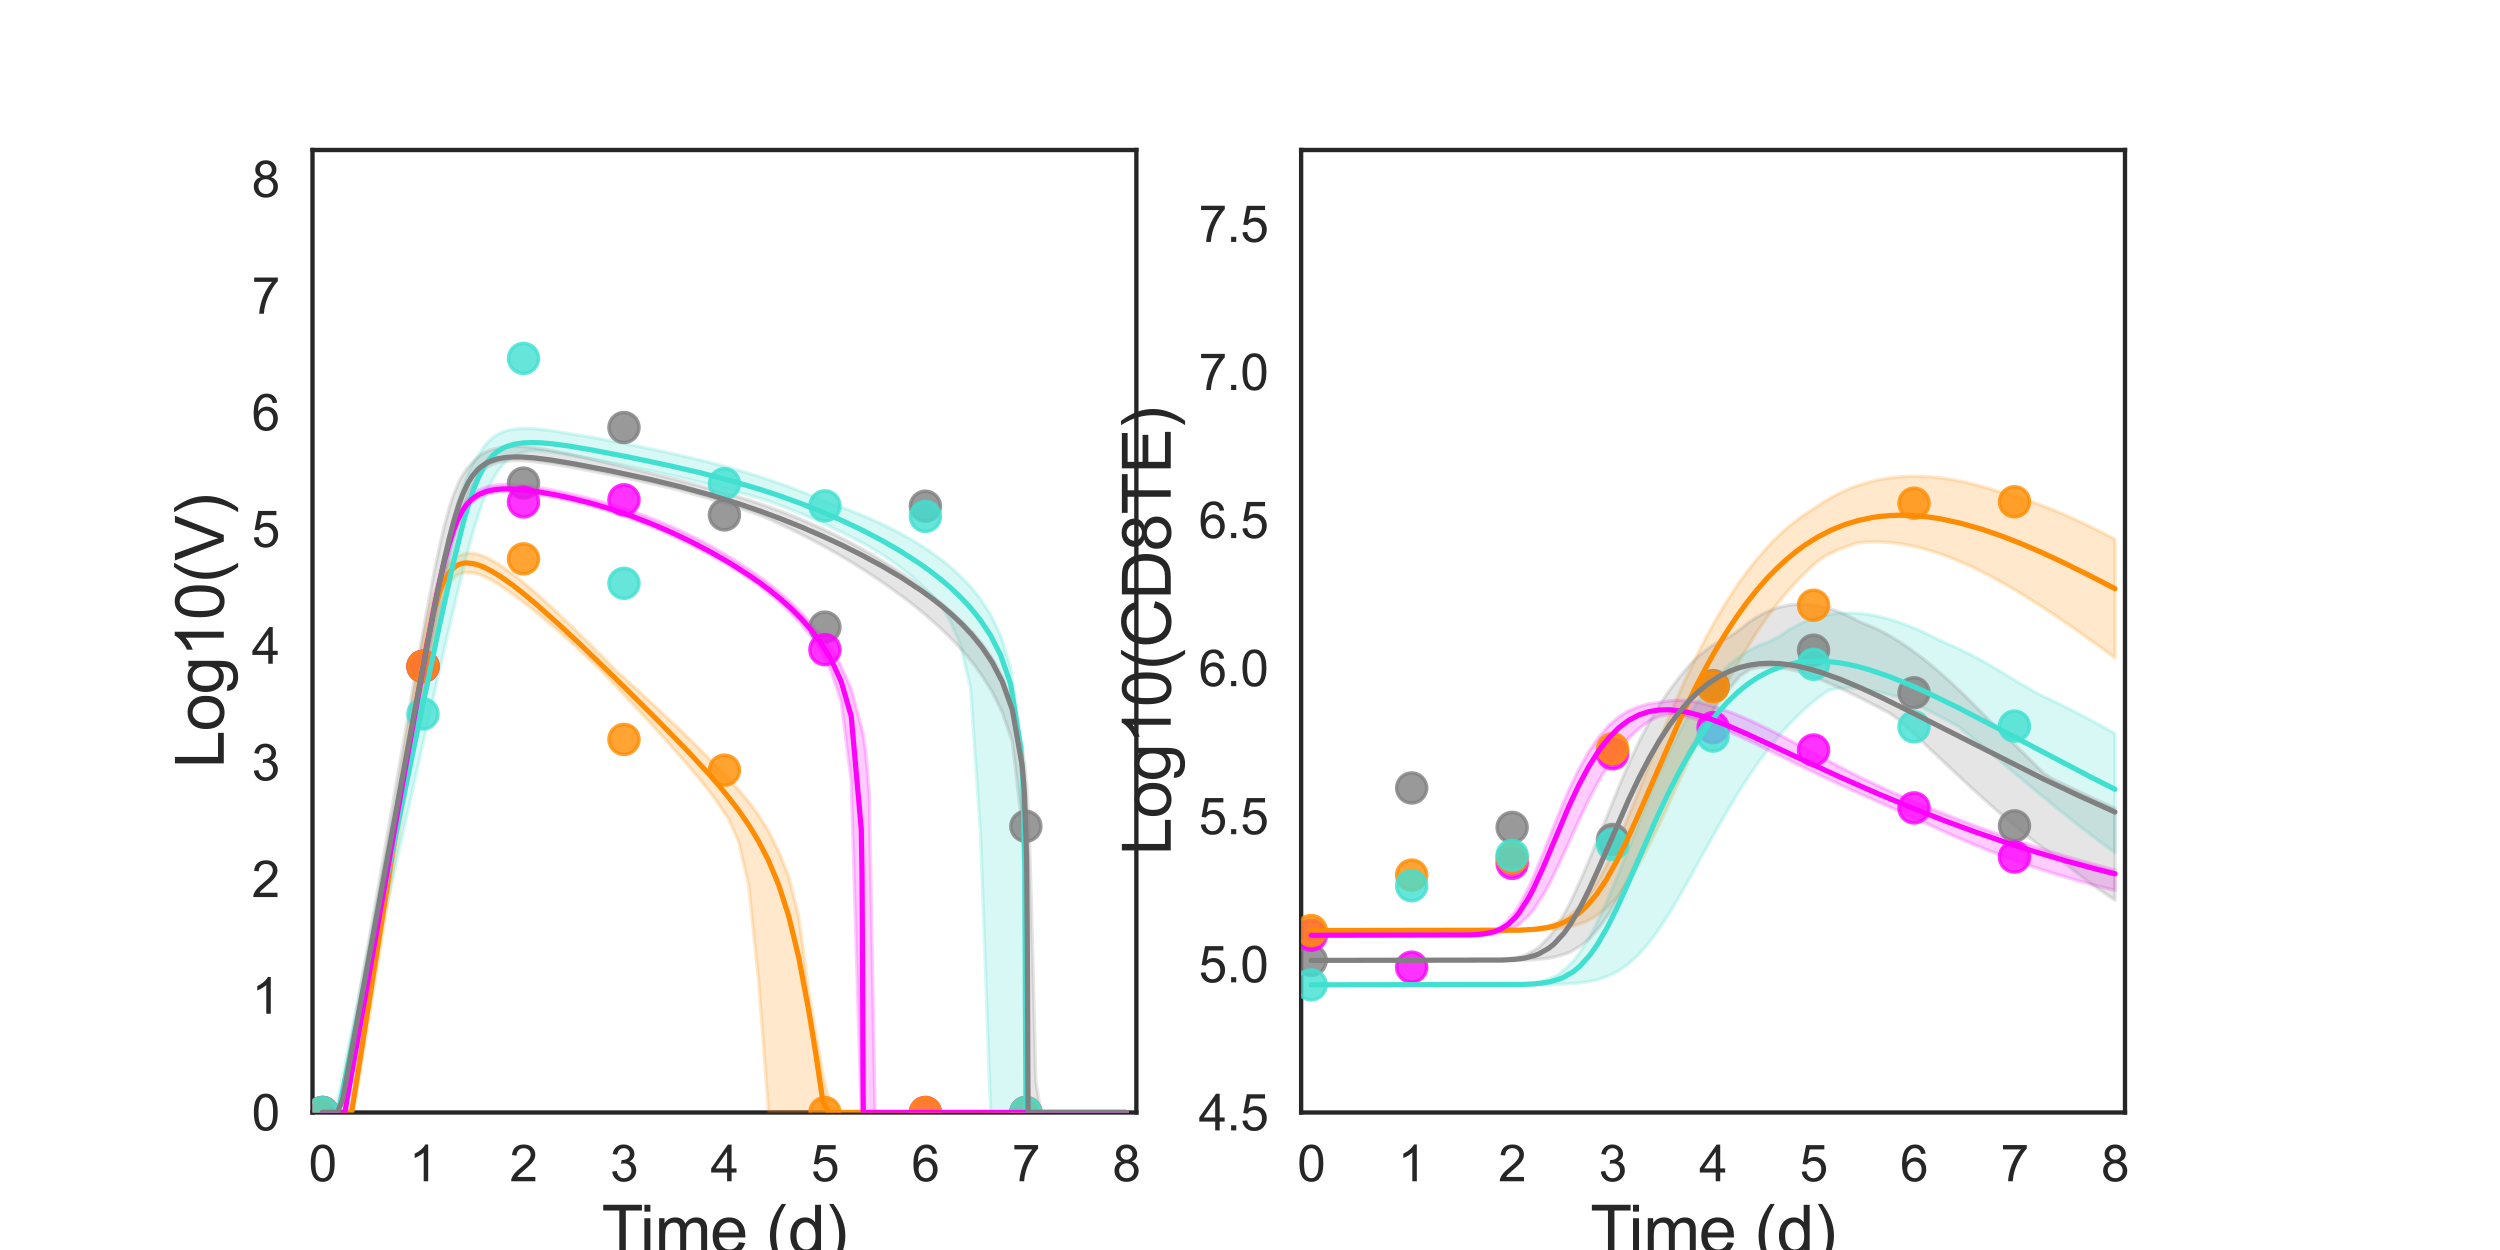 <?xml version="1.0" encoding="utf-8" standalone="no"?>
<!DOCTYPE svg PUBLIC "-//W3C//DTD SVG 1.1//EN"
  "http://www.w3.org/Graphics/SVG/1.1/DTD/svg11.dtd">
<svg xmlns:xlink="http://www.w3.org/1999/xlink" width="720pt" height="360pt" viewBox="0 0 720 360" xmlns="http://www.w3.org/2000/svg" version="1.1">
 <defs>
  <style type="text/css">*{stroke-linejoin: round; stroke-linecap: butt}</style>
 </defs>
 <g id="figure_1">
  <g id="patch_1">
   <path d="M 0 360 
L 720 360 
L 720 0 
L 0 0 
z
" style="fill: #ffffff"/>
  </g>
  <g id="axes_1">
   <g id="patch_2">
    <path d="M 90 320.4 
L 327.273 320.4 
L 327.273 43.2 
L 90 43.2 
z
" style="fill: #ffffff"/>
   </g>
   <g id="matplotlib.axis_1">
    <g id="xtick_1">
     <g id="text_1">
      <!-- 0 -->
      <g style="fill: #262626" transform="translate(88.89 340.207) scale(0.144 -0.144)">
       <defs>
        <path id="ArialMT-30" d="M 266 2259 
Q 266 3072 433 3567 
Q 600 4063 929 4331 
Q 1259 4600 1759 4600 
Q 2128 4600 2406 4451 
Q 2684 4303 2865 4023 
Q 3047 3744 3150 3342 
Q 3253 2941 3253 2259 
Q 3253 1453 3087 958 
Q 2922 463 2592 192 
Q 2263 -78 1759 -78 
Q 1097 -78 719 397 
Q 266 969 266 2259 
z
M 844 2259 
Q 844 1131 1108 757 
Q 1372 384 1759 384 
Q 2147 384 2411 759 
Q 2675 1134 2675 2259 
Q 2675 3391 2411 3762 
Q 2147 4134 1753 4134 
Q 1366 4134 1134 3806 
Q 844 3388 844 2259 
z
" transform="scale(0.016)"/>
       </defs>
       <use xlink:href="#ArialMT-30"/>
      </g>
     </g>
    </g>
    <g id="xtick_2">
     <g id="text_2">
      <!-- 1 -->
      <g style="fill: #262626" transform="translate(117.825 340.207) scale(0.144 -0.144)">
       <defs>
        <path id="ArialMT-31" d="M 2384 0 
L 1822 0 
L 1822 3584 
Q 1619 3391 1289 3197 
Q 959 3003 697 2906 
L 697 3450 
Q 1169 3672 1522 3987 
Q 1875 4303 2022 4600 
L 2384 4600 
L 2384 0 
z
" transform="scale(0.016)"/>
       </defs>
       <use xlink:href="#ArialMT-31"/>
      </g>
     </g>
    </g>
    <g id="xtick_3">
     <g id="text_3">
      <!-- 2 -->
      <g style="fill: #262626" transform="translate(146.761 340.207) scale(0.144 -0.144)">
       <defs>
        <path id="ArialMT-32" d="M 3222 541 
L 3222 0 
L 194 0 
Q 188 203 259 391 
Q 375 700 629 1000 
Q 884 1300 1366 1694 
Q 2113 2306 2375 2664 
Q 2638 3022 2638 3341 
Q 2638 3675 2398 3904 
Q 2159 4134 1775 4134 
Q 1369 4134 1125 3890 
Q 881 3647 878 3216 
L 300 3275 
Q 359 3922 746 4261 
Q 1134 4600 1788 4600 
Q 2447 4600 2831 4234 
Q 3216 3869 3216 3328 
Q 3216 3053 3103 2787 
Q 2991 2522 2730 2228 
Q 2469 1934 1863 1422 
Q 1356 997 1212 845 
Q 1069 694 975 541 
L 3222 541 
z
" transform="scale(0.016)"/>
       </defs>
       <use xlink:href="#ArialMT-32"/>
      </g>
     </g>
    </g>
    <g id="xtick_4">
     <g id="text_4">
      <!-- 3 -->
      <g style="fill: #262626" transform="translate(175.697 340.207) scale(0.144 -0.144)">
       <defs>
        <path id="ArialMT-33" d="M 269 1209 
L 831 1284 
Q 928 806 1161 595 
Q 1394 384 1728 384 
Q 2125 384 2398 659 
Q 2672 934 2672 1341 
Q 2672 1728 2419 1979 
Q 2166 2231 1775 2231 
Q 1616 2231 1378 2169 
L 1441 2663 
Q 1497 2656 1531 2656 
Q 1891 2656 2178 2843 
Q 2466 3031 2466 3422 
Q 2466 3731 2256 3934 
Q 2047 4138 1716 4138 
Q 1388 4138 1169 3931 
Q 950 3725 888 3313 
L 325 3413 
Q 428 3978 793 4289 
Q 1159 4600 1703 4600 
Q 2078 4600 2393 4439 
Q 2709 4278 2876 4000 
Q 3044 3722 3044 3409 
Q 3044 3113 2884 2869 
Q 2725 2625 2413 2481 
Q 2819 2388 3044 2092 
Q 3269 1797 3269 1353 
Q 3269 753 2831 336 
Q 2394 -81 1725 -81 
Q 1122 -81 723 278 
Q 325 638 269 1209 
z
" transform="scale(0.016)"/>
       </defs>
       <use xlink:href="#ArialMT-33"/>
      </g>
     </g>
    </g>
    <g id="xtick_5">
     <g id="text_5">
      <!-- 4 -->
      <g style="fill: #262626" transform="translate(204.632 340.207) scale(0.144 -0.144)">
       <defs>
        <path id="ArialMT-34" d="M 2069 0 
L 2069 1097 
L 81 1097 
L 81 1613 
L 2172 4581 
L 2631 4581 
L 2631 1613 
L 3250 1613 
L 3250 1097 
L 2631 1097 
L 2631 0 
L 2069 0 
z
M 2069 1613 
L 2069 3678 
L 634 1613 
L 2069 1613 
z
" transform="scale(0.016)"/>
       </defs>
       <use xlink:href="#ArialMT-34"/>
      </g>
     </g>
    </g>
    <g id="xtick_6">
     <g id="text_6">
      <!-- 5 -->
      <g style="fill: #262626" transform="translate(233.568 340.207) scale(0.144 -0.144)">
       <defs>
        <path id="ArialMT-35" d="M 266 1200 
L 856 1250 
Q 922 819 1161 601 
Q 1400 384 1738 384 
Q 2144 384 2425 690 
Q 2706 997 2706 1503 
Q 2706 1984 2436 2262 
Q 2166 2541 1728 2541 
Q 1456 2541 1237 2417 
Q 1019 2294 894 2097 
L 366 2166 
L 809 4519 
L 3088 4519 
L 3088 3981 
L 1259 3981 
L 1013 2750 
Q 1425 3038 1878 3038 
Q 2478 3038 2890 2622 
Q 3303 2206 3303 1553 
Q 3303 931 2941 478 
Q 2500 -78 1738 -78 
Q 1113 -78 717 272 
Q 322 622 266 1200 
z
" transform="scale(0.016)"/>
       </defs>
       <use xlink:href="#ArialMT-35"/>
      </g>
     </g>
    </g>
    <g id="xtick_7">
     <g id="text_7">
      <!-- 6 -->
      <g style="fill: #262626" transform="translate(262.504 340.207) scale(0.144 -0.144)">
       <defs>
        <path id="ArialMT-36" d="M 3184 3459 
L 2625 3416 
Q 2550 3747 2413 3897 
Q 2184 4138 1850 4138 
Q 1581 4138 1378 3988 
Q 1113 3794 959 3422 
Q 806 3050 800 2363 
Q 1003 2672 1297 2822 
Q 1591 2972 1913 2972 
Q 2475 2972 2870 2558 
Q 3266 2144 3266 1488 
Q 3266 1056 3080 686 
Q 2894 316 2569 119 
Q 2244 -78 1831 -78 
Q 1128 -78 684 439 
Q 241 956 241 2144 
Q 241 3472 731 4075 
Q 1159 4600 1884 4600 
Q 2425 4600 2770 4297 
Q 3116 3994 3184 3459 
z
M 888 1484 
Q 888 1194 1011 928 
Q 1134 663 1356 523 
Q 1578 384 1822 384 
Q 2178 384 2434 671 
Q 2691 959 2691 1453 
Q 2691 1928 2437 2201 
Q 2184 2475 1800 2475 
Q 1419 2475 1153 2201 
Q 888 1928 888 1484 
z
" transform="scale(0.016)"/>
       </defs>
       <use xlink:href="#ArialMT-36"/>
      </g>
     </g>
    </g>
    <g id="xtick_8">
     <g id="text_8">
      <!-- 7 -->
      <g style="fill: #262626" transform="translate(291.44 340.207) scale(0.144 -0.144)">
       <defs>
        <path id="ArialMT-37" d="M 303 3981 
L 303 4522 
L 3269 4522 
L 3269 4084 
Q 2831 3619 2401 2847 
Q 1972 2075 1738 1259 
Q 1569 684 1522 0 
L 944 0 
Q 953 541 1156 1306 
Q 1359 2072 1739 2783 
Q 2119 3494 2547 3981 
L 303 3981 
z
" transform="scale(0.016)"/>
       </defs>
       <use xlink:href="#ArialMT-37"/>
      </g>
     </g>
    </g>
    <g id="xtick_9">
     <g id="text_9">
      <!-- 8 -->
      <g style="fill: #262626" transform="translate(320.375 340.207) scale(0.144 -0.144)">
       <defs>
        <path id="ArialMT-38" d="M 1131 2484 
Q 781 2613 612 2850 
Q 444 3088 444 3419 
Q 444 3919 803 4259 
Q 1163 4600 1759 4600 
Q 2359 4600 2725 4251 
Q 3091 3903 3091 3403 
Q 3091 3084 2923 2848 
Q 2756 2613 2416 2484 
Q 2838 2347 3058 2040 
Q 3278 1734 3278 1309 
Q 3278 722 2862 322 
Q 2447 -78 1769 -78 
Q 1091 -78 675 323 
Q 259 725 259 1325 
Q 259 1772 486 2073 
Q 713 2375 1131 2484 
z
M 1019 3438 
Q 1019 3113 1228 2906 
Q 1438 2700 1772 2700 
Q 2097 2700 2305 2904 
Q 2513 3109 2513 3406 
Q 2513 3716 2298 3927 
Q 2084 4138 1766 4138 
Q 1444 4138 1231 3931 
Q 1019 3725 1019 3438 
z
M 838 1322 
Q 838 1081 952 856 
Q 1066 631 1291 507 
Q 1516 384 1775 384 
Q 2178 384 2440 643 
Q 2703 903 2703 1303 
Q 2703 1709 2433 1975 
Q 2163 2241 1756 2241 
Q 1359 2241 1098 1978 
Q 838 1716 838 1322 
z
" transform="scale(0.016)"/>
       </defs>
       <use xlink:href="#ArialMT-38"/>
      </g>
     </g>
    </g>
    <g id="text_10">
     <!-- Time (d) -->
     <g style="fill: #262626" transform="translate(173.266 361.046) scale(0.192 -0.192)">
      <defs>
       <path id="ArialMT-54" d="M 1659 0 
L 1659 4041 
L 150 4041 
L 150 4581 
L 3781 4581 
L 3781 4041 
L 2266 4041 
L 2266 0 
L 1659 0 
z
" transform="scale(0.016)"/>
       <path id="ArialMT-69" d="M 425 3934 
L 425 4581 
L 988 4581 
L 988 3934 
L 425 3934 
z
M 425 0 
L 425 3319 
L 988 3319 
L 988 0 
L 425 0 
z
" transform="scale(0.016)"/>
       <path id="ArialMT-6d" d="M 422 0 
L 422 3319 
L 925 3319 
L 925 2853 
Q 1081 3097 1340 3245 
Q 1600 3394 1931 3394 
Q 2300 3394 2536 3241 
Q 2772 3088 2869 2813 
Q 3263 3394 3894 3394 
Q 4388 3394 4653 3120 
Q 4919 2847 4919 2278 
L 4919 0 
L 4359 0 
L 4359 2091 
Q 4359 2428 4304 2576 
Q 4250 2725 4106 2815 
Q 3963 2906 3769 2906 
Q 3419 2906 3187 2673 
Q 2956 2441 2956 1928 
L 2956 0 
L 2394 0 
L 2394 2156 
Q 2394 2531 2256 2718 
Q 2119 2906 1806 2906 
Q 1569 2906 1367 2781 
Q 1166 2656 1075 2415 
Q 984 2175 984 1722 
L 984 0 
L 422 0 
z
" transform="scale(0.016)"/>
       <path id="ArialMT-65" d="M 2694 1069 
L 3275 997 
Q 3138 488 2766 206 
Q 2394 -75 1816 -75 
Q 1088 -75 661 373 
Q 234 822 234 1631 
Q 234 2469 665 2931 
Q 1097 3394 1784 3394 
Q 2450 3394 2872 2941 
Q 3294 2488 3294 1666 
Q 3294 1616 3291 1516 
L 816 1516 
Q 847 969 1125 678 
Q 1403 388 1819 388 
Q 2128 388 2347 550 
Q 2566 713 2694 1069 
z
M 847 1978 
L 2700 1978 
Q 2663 2397 2488 2606 
Q 2219 2931 1791 2931 
Q 1403 2931 1139 2672 
Q 875 2413 847 1978 
z
" transform="scale(0.016)"/>
       <path id="ArialMT-20" transform="scale(0.016)"/>
       <path id="ArialMT-28" d="M 1497 -1347 
Q 1031 -759 709 28 
Q 388 816 388 1659 
Q 388 2403 628 3084 
Q 909 3875 1497 4659 
L 1900 4659 
Q 1522 4009 1400 3731 
Q 1209 3300 1100 2831 
Q 966 2247 966 1656 
Q 966 153 1900 -1347 
L 1497 -1347 
z
" transform="scale(0.016)"/>
       <path id="ArialMT-64" d="M 2575 0 
L 2575 419 
Q 2259 -75 1647 -75 
Q 1250 -75 917 144 
Q 584 363 401 755 
Q 219 1147 219 1656 
Q 219 2153 384 2558 
Q 550 2963 881 3178 
Q 1213 3394 1622 3394 
Q 1922 3394 2156 3267 
Q 2391 3141 2538 2938 
L 2538 4581 
L 3097 4581 
L 3097 0 
L 2575 0 
z
M 797 1656 
Q 797 1019 1065 703 
Q 1334 388 1700 388 
Q 2069 388 2326 689 
Q 2584 991 2584 1609 
Q 2584 2291 2321 2609 
Q 2059 2928 1675 2928 
Q 1300 2928 1048 2622 
Q 797 2316 797 1656 
z
" transform="scale(0.016)"/>
       <path id="ArialMT-29" d="M 791 -1347 
L 388 -1347 
Q 1322 153 1322 1656 
Q 1322 2244 1188 2822 
Q 1081 3291 891 3722 
Q 769 4003 388 4659 
L 791 4659 
Q 1378 3875 1659 3084 
Q 1900 2403 1900 1659 
Q 1900 816 1576 28 
Q 1253 -759 791 -1347 
z
" transform="scale(0.016)"/>
      </defs>
      <use xlink:href="#ArialMT-54"/>
      <use xlink:href="#ArialMT-69" x="57.334"/>
      <use xlink:href="#ArialMT-6d" x="79.551"/>
      <use xlink:href="#ArialMT-65" x="162.852"/>
      <use xlink:href="#ArialMT-20" x="218.467"/>
      <use xlink:href="#ArialMT-28" x="246.25"/>
      <use xlink:href="#ArialMT-64" x="279.551"/>
      <use xlink:href="#ArialMT-29" x="335.166"/>
     </g>
    </g>
   </g>
   <g id="matplotlib.axis_2">
    <g id="ytick_1">
     <g id="text_11">
      <!-- 0 -->
      <g style="fill: #262626" transform="translate(72.492 325.554) scale(0.144 -0.144)">
       <use xlink:href="#ArialMT-30"/>
      </g>
     </g>
    </g>
    <g id="ytick_2">
     <g id="text_12">
      <!-- 1 -->
      <g style="fill: #262626" transform="translate(72.492 291.954) scale(0.144 -0.144)">
       <use xlink:href="#ArialMT-31"/>
      </g>
     </g>
    </g>
    <g id="ytick_3">
     <g id="text_13">
      <!-- 2 -->
      <g style="fill: #262626" transform="translate(72.492 258.354) scale(0.144 -0.144)">
       <use xlink:href="#ArialMT-32"/>
      </g>
     </g>
    </g>
    <g id="ytick_4">
     <g id="text_14">
      <!-- 3 -->
      <g style="fill: #262626" transform="translate(72.492 224.754) scale(0.144 -0.144)">
       <use xlink:href="#ArialMT-33"/>
      </g>
     </g>
    </g>
    <g id="ytick_5">
     <g id="text_15">
      <!-- 4 -->
      <g style="fill: #262626" transform="translate(72.492 191.154) scale(0.144 -0.144)">
       <use xlink:href="#ArialMT-34"/>
      </g>
     </g>
    </g>
    <g id="ytick_6">
     <g id="text_16">
      <!-- 5 -->
      <g style="fill: #262626" transform="translate(72.492 157.554) scale(0.144 -0.144)">
       <use xlink:href="#ArialMT-35"/>
      </g>
     </g>
    </g>
    <g id="ytick_7">
     <g id="text_17">
      <!-- 6 -->
      <g style="fill: #262626" transform="translate(72.492 123.954) scale(0.144 -0.144)">
       <use xlink:href="#ArialMT-36"/>
      </g>
     </g>
    </g>
    <g id="ytick_8">
     <g id="text_18">
      <!-- 7 -->
      <g style="fill: #262626" transform="translate(72.492 90.354) scale(0.144 -0.144)">
       <use xlink:href="#ArialMT-37"/>
      </g>
     </g>
    </g>
    <g id="ytick_9">
     <g id="text_19">
      <!-- 8 -->
      <g style="fill: #262626" transform="translate(72.492 56.754) scale(0.144 -0.144)">
       <use xlink:href="#ArialMT-38"/>
      </g>
     </g>
    </g>
    <g id="text_20">
     <!-- Log10(V) -->
     <g style="fill: #262626" transform="translate(64.451 221.289) rotate(-90) scale(0.192 -0.192)">
      <defs>
       <path id="ArialMT-4c" d="M 469 0 
L 469 4581 
L 1075 4581 
L 1075 541 
L 3331 541 
L 3331 0 
L 469 0 
z
" transform="scale(0.016)"/>
       <path id="ArialMT-6f" d="M 213 1659 
Q 213 2581 725 3025 
Q 1153 3394 1769 3394 
Q 2453 3394 2887 2945 
Q 3322 2497 3322 1706 
Q 3322 1066 3130 698 
Q 2938 331 2570 128 
Q 2203 -75 1769 -75 
Q 1072 -75 642 372 
Q 213 819 213 1659 
z
M 791 1659 
Q 791 1022 1069 705 
Q 1347 388 1769 388 
Q 2188 388 2466 706 
Q 2744 1025 2744 1678 
Q 2744 2294 2464 2611 
Q 2184 2928 1769 2928 
Q 1347 2928 1069 2612 
Q 791 2297 791 1659 
z
" transform="scale(0.016)"/>
       <path id="ArialMT-67" d="M 319 -275 
L 866 -356 
Q 900 -609 1056 -725 
Q 1266 -881 1628 -881 
Q 2019 -881 2231 -725 
Q 2444 -569 2519 -288 
Q 2563 -116 2559 434 
Q 2191 0 1641 0 
Q 956 0 581 494 
Q 206 988 206 1678 
Q 206 2153 378 2554 
Q 550 2956 876 3175 
Q 1203 3394 1644 3394 
Q 2231 3394 2613 2919 
L 2613 3319 
L 3131 3319 
L 3131 450 
Q 3131 -325 2973 -648 
Q 2816 -972 2473 -1159 
Q 2131 -1347 1631 -1347 
Q 1038 -1347 672 -1080 
Q 306 -813 319 -275 
z
M 784 1719 
Q 784 1066 1043 766 
Q 1303 466 1694 466 
Q 2081 466 2343 764 
Q 2606 1063 2606 1700 
Q 2606 2309 2336 2618 
Q 2066 2928 1684 2928 
Q 1309 2928 1046 2623 
Q 784 2319 784 1719 
z
" transform="scale(0.016)"/>
       <path id="ArialMT-56" d="M 1803 0 
L 28 4581 
L 684 4581 
L 1875 1253 
Q 2019 853 2116 503 
Q 2222 878 2363 1253 
L 3600 4581 
L 4219 4581 
L 2425 0 
L 1803 0 
z
" transform="scale(0.016)"/>
      </defs>
      <use xlink:href="#ArialMT-4c"/>
      <use xlink:href="#ArialMT-6f" x="55.615"/>
      <use xlink:href="#ArialMT-67" x="111.23"/>
      <use xlink:href="#ArialMT-31" x="166.846"/>
      <use xlink:href="#ArialMT-30" x="222.461"/>
      <use xlink:href="#ArialMT-28" x="278.076"/>
      <use xlink:href="#ArialMT-56" x="311.377"/>
      <use xlink:href="#ArialMT-29" x="378.076"/>
     </g>
    </g>
   </g>
   <g id="patch_3">
    <path d="M 90 320.4 
L 90 43.2 
" style="fill: none; stroke: #262626; stroke-width: 1.25; stroke-linejoin: miter; stroke-linecap: square"/>
   </g>
   <g id="patch_4">
    <path d="M 327.273 320.4 
L 327.273 43.2 
" style="fill: none; stroke: #262626; stroke-width: 1.25; stroke-linejoin: miter; stroke-linecap: square"/>
   </g>
   <g id="patch_5">
    <path d="M 90 320.4 
L 327.273 320.4 
" style="fill: none; stroke: #262626; stroke-width: 1.25; stroke-linejoin: miter; stroke-linecap: square"/>
   </g>
   <g id="patch_6">
    <path d="M 90 43.2 
L 327.273 43.2 
" style="fill: none; stroke: #262626; stroke-width: 1.25; stroke-linejoin: miter; stroke-linecap: square"/>
   </g>
   <g id="PolyCollection_1">
    <defs>
     <path id="meb7ae7109d" d="M 92.894 -39.6 
L 92.894 -39.6 
L 92.894 -39.6 
L 92.898 -39.6 
L 92.942 -39.6 
L 93.065 -39.6 
L 93.253 -39.6 
L 93.71 -39.6 
L 94.168 -39.6 
L 95.032 -39.6 
L 95.716 -39.6 
L 96.918 -39.6 
L 97.712 -39.6 
L 99.17 -39.6 
L 99.987 -39.6 
L 101.254 -39.6 
L 102.134 -41.833 
L 103.577 -50.476 
L 104.457 -55.846 
L 105.72 -63.585 
L 106.645 -69.231 
L 108.043 -77.81 
L 108.962 -83.43 
L 110.227 -91.173 
L 111.177 -96.971 
L 112.551 -105.381 
L 113.49 -111.117 
L 114.754 -118.823 
L 115.717 -124.676 
L 117.08 -132.937 
L 118.037 -138.703 
L 119.337 -146.437 
L 120.321 -152.219 
L 121.739 -160.287 
L 122.736 -165.78 
L 124.094 -172.692 
L 125.118 -177.534 
L 126.578 -183.349 
L 127.61 -186.912 
L 128.982 -190.441 
L 130.023 -192.575 
L 131.335 -194.173 
L 132.305 -194.666 
L 133.498 -195.013 
L 134.475 -195.117 
L 135.502 -195.093 
L 136.365 -194.982 
L 137.135 -194.824 
L 137.824 -194.641 
L 138.513 -194.408 
L 139.079 -194.157 
L 139.593 -193.914 
L 140.107 -193.654 
L 140.531 -193.434 
L 141.004 -193.187 
L 141.383 -192.977 
L 142.604 -192.266 
L 143.119 -191.953 
L 144.447 -191.101 
L 145.109 -190.672 
L 146.709 -189.562 
L 147.545 -188.97 
L 149.634 -187.419 
L 150.672 -186.633 
L 152.76 -184.988 
L 153.984 -184.009 
L 156.611 -181.844 
L 157.975 -180.704 
L 160.869 -178.222 
L 162.405 -176.842 
L 165.298 -174.197 
L 167.092 -172.545 
L 169.985 -169.849 
L 172.154 -167.815 
L 175.048 -164.865 
L 177.941 -161.803 
L 180.835 -158.718 
L 183.728 -155.61 
L 186.622 -152.478 
L 189.515 -149.317 
L 192.409 -146.116 
L 195.303 -142.861 
L 198.196 -139.526 
L 201.09 -136.074 
L 203.983 -132.444 
L 206.877 -128.544 
L 209.77 -124.225 
L 212.664 -117.753 
L 215.558 -105.475 
L 218.451 -77.823 
L 221.345 -39.6 
L 224.238 -39.6 
L 227.132 -39.6 
L 230.025 -39.6 
L 232.919 -39.6 
L 234.874 -39.6 
L 236.997 -39.6 
L 238.7 -39.6 
L 240.649 -39.6 
L 242.597 -39.6 
L 244.545 -39.6 
L 246.493 -39.6 
L 248.441 -39.6 
L 250.389 -39.6 
L 252.353 -39.6 
L 254.47 -39.6 
L 256.766 -39.6 
L 259.596 -39.6 
L 262.49 -39.6 
L 265.384 -39.6 
L 268.277 -39.6 
L 271.171 -39.6 
L 274.064 -39.6 
L 276.958 -39.6 
L 279.851 -39.6 
L 282.745 -39.6 
L 285.639 -39.6 
L 288.532 -39.6 
L 291.426 -39.6 
L 294.319 -39.6 
L 297.213 -39.6 
L 300.106 -39.6 
L 303 -39.6 
L 305.893 -39.6 
L 308.787 -39.6 
L 311.681 -39.6 
L 314.574 -39.6 
L 317.468 -39.6 
L 320.361 -39.6 
L 323.255 -39.6 
L 324.379 -39.6 
L 324.379 -39.6 
L 324.379 -39.6 
L 323.255 -39.6 
L 320.361 -39.6 
L 317.468 -39.6 
L 314.574 -39.6 
L 311.681 -39.6 
L 308.787 -39.6 
L 305.893 -39.6 
L 303 -39.6 
L 300.106 -39.6 
L 297.213 -39.6 
L 294.319 -39.6 
L 291.426 -39.6 
L 288.532 -39.6 
L 285.639 -39.6 
L 282.745 -39.6 
L 279.851 -39.6 
L 276.958 -39.6 
L 274.064 -39.6 
L 271.171 -39.6 
L 268.277 -39.6 
L 265.384 -39.6 
L 262.49 -39.6 
L 259.596 -39.6 
L 256.766 -39.6 
L 254.47 -39.6 
L 252.353 -39.6 
L 250.389 -39.6 
L 248.441 -39.6 
L 246.493 -39.6 
L 244.545 -39.6 
L 242.597 -39.6 
L 240.649 -39.62 
L 238.7 -43.012 
L 236.997 -50.6 
L 234.874 -62.982 
L 232.919 -74.231 
L 230.025 -96.032 
L 227.132 -107.718 
L 224.238 -114.783 
L 221.345 -120.657 
L 218.451 -125.26 
L 215.558 -129.156 
L 212.664 -132.614 
L 209.77 -135.784 
L 206.877 -138.759 
L 203.983 -141.704 
L 201.09 -144.669 
L 198.196 -147.533 
L 195.303 -150.325 
L 192.409 -153.068 
L 189.515 -155.775 
L 186.622 -158.456 
L 183.728 -161.117 
L 180.835 -163.761 
L 177.941 -166.389 
L 175.048 -169.308 
L 172.154 -172.208 
L 169.985 -174.367 
L 167.092 -177.215 
L 165.298 -178.965 
L 162.405 -181.744 
L 160.869 -183.203 
L 157.975 -185.894 
L 156.611 -187.139 
L 153.984 -189.474 
L 152.76 -190.531 
L 150.672 -192.283 
L 149.634 -193.125 
L 147.545 -194.755 
L 146.709 -195.375 
L 145.109 -196.509 
L 144.447 -196.96 
L 143.119 -197.806 
L 142.604 -198.112 
L 141.383 -198.798 
L 141.004 -199.003 
L 140.531 -199.231 
L 140.107 -199.433 
L 139.593 -199.662 
L 139.079 -199.869 
L 138.513 -200.082 
L 137.824 -200.298 
L 137.135 -200.472 
L 136.365 -200.629 
L 135.502 -200.691 
L 134.475 -200.654 
L 133.498 -200.421 
L 132.305 -200.048 
L 131.335 -199.583 
L 130.023 -198.517 
L 128.982 -197.226 
L 127.61 -195.26 
L 126.578 -193.402 
L 125.118 -189.409 
L 124.094 -185.966 
L 122.736 -180.071 
L 121.739 -175.203 
L 120.321 -167.258 
L 119.337 -161.42 
L 118.037 -153.28 
L 117.08 -147.15 
L 115.717 -138.235 
L 114.754 -131.88 
L 113.49 -123.493 
L 112.551 -117.265 
L 111.177 -108.123 
L 110.227 -101.799 
L 108.962 -93.372 
L 108.043 -87.252 
L 106.645 -77.915 
L 105.72 -71.752 
L 104.457 -63.326 
L 103.577 -57.474 
L 102.134 -47.813 
L 101.254 -41.963 
L 99.987 -39.727 
L 99.17 -39.6 
L 97.712 -39.6 
L 96.918 -39.6 
L 95.716 -39.6 
L 95.032 -39.6 
L 94.168 -39.6 
L 93.71 -39.6 
L 93.253 -39.6 
L 93.065 -39.6 
L 92.942 -39.6 
L 92.898 -39.6 
L 92.894 -39.6 
L 92.894 -39.6 
z
" style="stroke: #ff8c00; stroke-opacity: 0.2"/>
    </defs>
    <g clip-path="url(#p36540cfcd3)">
     <use xlink:href="#meb7ae7109d" x="0" y="360" style="fill: #ff8c00; fill-opacity: 0.2; stroke: #ff8c00; stroke-opacity: 0.2"/>
    </g>
   </g>
   <g id="PolyCollection_2">
    <defs>
     <path id="m78e0bc4ff8" d="M 92.894 -39.6 
L 92.894 -39.6 
L 92.894 -39.6 
L 92.897 -39.6 
L 92.931 -39.6 
L 93.004 -39.6 
L 93.113 -39.6 
L 93.385 -39.6 
L 93.932 -39.6 
L 94.488 -39.6 
L 95.519 -39.6 
L 96.55 -39.6 
L 97.916 -40.007 
L 99.282 -45.132 
L 100.758 -51.69 
L 101.978 -57.045 
L 103.502 -63.84 
L 104.676 -69.11 
L 105.901 -74.589 
L 107.353 -81.097 
L 108.805 -87.601 
L 110.257 -94.095 
L 111.708 -100.592 
L 113.16 -107.088 
L 114.612 -113.593 
L 116.063 -120.078 
L 117.515 -126.574 
L 118.967 -133.057 
L 120.418 -139.554 
L 121.87 -146.02 
L 123.322 -152.492 
L 124.773 -158.932 
L 126.225 -165.372 
L 127.677 -171.744 
L 129.129 -178.095 
L 130.58 -184.317 
L 132.032 -190.428 
L 133.484 -196.314 
L 134.935 -201.936 
L 136.387 -207.203 
L 137.839 -211.866 
L 139.29 -216.089 
L 140.416 -218.802 
L 141.998 -222.104 
L 143.135 -223.945 
L 144.628 -225.96 
L 145.718 -227.053 
L 147.093 -228.097 
L 148.14 -228.719 
L 149.408 -229.285 
L 150.454 -229.647 
L 151.518 -229.926 
L 152.339 -230.069 
L 153.131 -230.195 
L 153.808 -230.222 
L 154.5 -230.203 
L 155.066 -230.154 
L 156.311 -230.038 
L 157 -229.961 
L 158.355 -229.801 
L 159.164 -229.695 
L 160.707 -229.47 
L 161.742 -229.318 
L 163.999 -228.952 
L 165.519 -228.693 
L 168.413 -228.175 
L 170.226 -227.838 
L 173.119 -227.284 
L 175.342 -226.849 
L 178.236 -226.271 
L 181.129 -225.683 
L 184.023 -225.085 
L 186.916 -224.476 
L 189.81 -223.855 
L 192.704 -223.221 
L 195.597 -222.572 
L 198.491 -221.904 
L 201.384 -221.215 
L 204.278 -220.501 
L 207.171 -219.761 
L 210.065 -218.99 
L 212.959 -218.187 
L 215.852 -217.347 
L 218.746 -216.47 
L 221.639 -215.55 
L 224.533 -214.487 
L 227.426 -213.374 
L 230.32 -212.211 
L 233.214 -210.995 
L 236.107 -209.723 
L 239.001 -208.392 
L 241.894 -206.998 
L 244.788 -205.536 
L 247.681 -204.001 
L 250.575 -202.384 
L 253.469 -200.677 
L 256.362 -198.716 
L 259.256 -196.606 
L 262.149 -194.321 
L 265.043 -191.819 
L 267.936 -189.037 
L 270.83 -185.885 
L 273.724 -181.022 
L 276.617 -174.252 
L 279.511 -161.834 
L 282.404 -119.7 
L 285.298 -39.6 
L 288.191 -39.6 
L 291.085 -39.6 
L 293.979 -39.6 
L 294.557 -39.6 
L 295.136 -39.6 
L 295.189 -39.6 
L 295.224 -39.6 
L 295.25 -39.6 
L 295.256 -39.6 
L 295.257 -39.6 
L 295.263 -39.6 
L 295.272 -39.6 
L 295.287 -39.6 
L 295.306 -39.6 
L 295.34 -39.6 
L 295.422 -39.6 
L 295.482 -39.6 
L 295.596 -39.6 
L 295.69 -39.6 
L 295.931 -39.6 
L 296.254 -39.6 
L 296.991 -39.6 
L 298.37 -39.6 
L 300.527 -39.6 
L 302.684 -39.6 
L 305.578 -39.6 
L 308.472 -39.6 
L 311.365 -39.6 
L 314.259 -39.6 
L 317.152 -39.6 
L 320.046 -39.6 
L 322.939 -39.6 
L 324.379 -39.6 
L 324.379 -39.6 
L 324.379 -39.6 
L 322.939 -39.6 
L 320.046 -39.6 
L 317.152 -39.6 
L 314.259 -39.6 
L 311.365 -39.6 
L 308.472 -39.6 
L 305.578 -39.6 
L 302.684 -39.6 
L 300.527 -39.6 
L 298.37 -39.6 
L 296.991 -39.6 
L 296.254 -39.6 
L 295.931 -39.6 
L 295.69 -39.6 
L 295.596 -39.6 
L 295.482 -45.188 
L 295.422 -59.15 
L 295.34 -81.5 
L 295.306 -90.022 
L 295.287 -94.486 
L 295.272 -97.557 
L 295.263 -99.269 
L 295.257 -100.42 
L 295.256 -100.535 
L 295.25 -101.638 
L 295.224 -105.204 
L 295.189 -109.652 
L 295.136 -112.951 
L 294.557 -135.579 
L 293.979 -145.232 
L 291.085 -167.584 
L 288.191 -177.03 
L 285.298 -182.993 
L 282.404 -187.443 
L 279.511 -191.033 
L 276.617 -194.062 
L 273.724 -196.694 
L 270.83 -199.028 
L 267.936 -201.128 
L 265.043 -203.038 
L 262.149 -204.79 
L 259.256 -206.408 
L 256.362 -207.91 
L 253.469 -209.311 
L 250.575 -210.62 
L 247.681 -211.849 
L 244.788 -213.005 
L 241.894 -214.095 
L 239.001 -215.125 
L 236.107 -216.234 
L 233.214 -217.455 
L 230.32 -218.615 
L 227.426 -219.719 
L 224.533 -220.768 
L 221.639 -221.766 
L 218.746 -222.716 
L 215.852 -223.621 
L 212.959 -224.482 
L 210.065 -225.304 
L 207.171 -226.089 
L 204.278 -226.84 
L 201.384 -227.561 
L 198.491 -228.255 
L 195.597 -228.925 
L 192.704 -229.574 
L 189.81 -230.206 
L 186.916 -230.821 
L 184.023 -231.423 
L 181.129 -232.013 
L 178.236 -232.589 
L 175.342 -233.147 
L 173.119 -233.568 
L 170.226 -234.093 
L 168.413 -234.408 
L 165.519 -234.877 
L 163.999 -235.104 
L 161.742 -235.504 
L 160.707 -235.68 
L 159.164 -235.923 
L 158.355 -236.038 
L 157 -236.219 
L 156.311 -236.296 
L 155.066 -236.426 
L 154.5 -236.471 
L 153.808 -236.524 
L 153.131 -236.565 
L 152.339 -236.596 
L 151.518 -236.61 
L 150.454 -236.596 
L 149.408 -236.543 
L 148.14 -236.41 
L 147.093 -236.233 
L 145.718 -235.898 
L 144.628 -235.511 
L 143.135 -234.79 
L 141.998 -234.035 
L 140.416 -232.57 
L 139.29 -231.192 
L 137.839 -228.908 
L 136.387 -226.739 
L 134.935 -223.972 
L 133.484 -220.273 
L 132.032 -215.802 
L 130.58 -210.472 
L 129.129 -204.48 
L 127.677 -197.941 
L 126.225 -190.993 
L 124.773 -183.814 
L 123.322 -176.471 
L 121.87 -169.033 
L 120.418 -161.522 
L 118.967 -153.984 
L 117.515 -146.417 
L 116.063 -138.877 
L 114.612 -131.29 
L 113.16 -123.736 
L 111.708 -116.16 
L 110.257 -108.593 
L 108.805 -101.007 
L 107.353 -93.439 
L 105.901 -85.97 
L 104.676 -79.87 
L 103.502 -74.026 
L 101.978 -66.458 
L 100.758 -60.392 
L 99.282 -52.993 
L 97.916 -46.059 
L 96.55 -40.521 
L 95.519 -39.6 
L 94.488 -39.6 
L 93.932 -39.6 
L 93.385 -39.6 
L 93.113 -39.6 
L 93.004 -39.6 
L 92.931 -39.6 
L 92.897 -39.6 
L 92.894 -39.6 
L 92.894 -39.6 
z
" style="stroke: #40e0d0; stroke-opacity: 0.2"/>
    </defs>
    <g clip-path="url(#p36540cfcd3)">
     <use xlink:href="#m78e0bc4ff8" x="0" y="360" style="fill: #40e0d0; fill-opacity: 0.2; stroke: #40e0d0; stroke-opacity: 0.2"/>
    </g>
   </g>
   <g id="PolyCollection_3">
    <defs>
     <path id="m0b113517b8" d="M 92.894 -39.6 
L 92.894 -39.6 
L 92.894 -39.6 
L 92.898 -39.6 
L 92.938 -39.6 
L 93.017 -39.6 
L 93.184 -39.6 
L 93.671 -39.6 
L 94.047 -39.6 
L 95.035 -39.6 
L 95.67 -39.6 
L 97.187 -39.6 
L 97.919 -39.6 
L 99.315 -39.6 
L 100.14 -43.384 
L 101.574 -51.483 
L 102.46 -56.475 
L 103.869 -64.463 
L 104.805 -69.739 
L 106.21 -77.702 
L 107.18 -83.177 
L 108.573 -91.057 
L 109.568 -96.664 
L 111.085 -105.252 
L 112.059 -110.737 
L 113.38 -118.191 
L 114.387 -123.854 
L 115.817 -131.919 
L 116.813 -137.512 
L 118.143 -144.972 
L 119.159 -150.638 
L 120.585 -158.567 
L 121.592 -164.102 
L 122.954 -171.478 
L 123.988 -176.958 
L 125.468 -184.5 
L 126.515 -189.56 
L 127.943 -195.878 
L 129.019 -200.166 
L 130.561 -205.307 
L 131.653 -208.34 
L 133.143 -211.493 
L 134.257 -213.319 
L 135.67 -215.01 
L 136.692 -215.896 
L 137.934 -216.715 
L 138.934 -217.198 
L 139.972 -217.581 
L 140.819 -217.819 
L 141.59 -217.997 
L 142.254 -218.118 
L 142.851 -218.201 
L 143.379 -218.265 
L 143.907 -218.31 
L 144.339 -218.341 
L 144.734 -218.365 
L 145.13 -218.377 
L 145.451 -218.386 
L 145.816 -218.394 
L 146.98 -218.383 
L 147.459 -218.365 
L 148.824 -218.293 
L 149.465 -218.244 
L 151.56 -218.036 
L 152.651 -217.902 
L 155.545 -217.474 
L 156.991 -217.225 
L 159.884 -216.686 
L 161.782 -216.293 
L 164.676 -215.65 
L 167.02 -215.084 
L 169.913 -214.333 
L 172.807 -213.52 
L 175.7 -212.643 
L 178.594 -211.699 
L 181.488 -210.689 
L 184.381 -209.603 
L 187.275 -208.433 
L 190.168 -207.2 
L 193.062 -205.904 
L 195.955 -204.546 
L 198.849 -203.126 
L 201.743 -201.643 
L 204.636 -200.092 
L 207.53 -198.471 
L 210.423 -196.773 
L 213.317 -194.989 
L 216.21 -193.069 
L 219.104 -190.956 
L 221.998 -188.663 
L 224.891 -186.169 
L 227.785 -183.421 
L 230.678 -180.336 
L 233.572 -176.766 
L 236.465 -172.369 
L 239.359 -166.715 
L 242.253 -157.943 
L 245.146 -135.253 
L 248.04 -39.6 
L 248.098 -39.6 
L 248.213 -39.6 
L 248.217 -39.6 
L 248.256 -39.6 
L 248.289 -39.6 
L 248.292 -39.6 
L 248.317 -39.6 
L 248.319 -39.6 
L 248.337 -39.6 
L 248.373 -39.6 
L 248.391 -39.6 
L 248.401 -39.6 
L 248.412 -39.6 
L 248.426 -39.6 
L 248.429 -39.6 
L 248.429 -39.6 
L 248.434 -39.6 
L 248.442 -39.6 
L 248.454 -39.6 
L 248.47 -39.6 
L 248.501 -39.6 
L 248.557 -39.6 
L 248.613 -39.6 
L 248.7 -39.6 
L 248.819 -39.6 
L 249.365 -39.6 
L 250.342 -39.6 
L 252.003 -39.6 
L 253.665 -39.6 
L 256.037 -39.6 
L 258.409 -39.6 
L 261.206 -39.6 
L 264.004 -39.6 
L 266.897 -39.6 
L 269.791 -39.6 
L 272.684 -39.6 
L 275.578 -39.6 
L 278.472 -39.6 
L 281.365 -39.6 
L 284.259 -39.6 
L 287.152 -39.6 
L 290.046 -39.6 
L 292.939 -39.6 
L 295.833 -39.6 
L 298.727 -39.6 
L 301.62 -39.6 
L 304.514 -39.6 
L 307.407 -39.6 
L 310.301 -39.6 
L 313.194 -39.6 
L 316.088 -39.6 
L 318.982 -39.6 
L 321.875 -39.6 
L 324.379 -39.6 
L 324.379 -39.6 
L 324.379 -39.6 
L 321.875 -39.6 
L 318.982 -39.6 
L 316.088 -39.6 
L 313.194 -39.6 
L 310.301 -39.6 
L 307.407 -39.6 
L 304.514 -39.6 
L 301.62 -39.6 
L 298.727 -39.6 
L 295.833 -39.6 
L 292.939 -39.6 
L 290.046 -39.6 
L 287.152 -39.6 
L 284.259 -39.6 
L 281.365 -39.6 
L 278.472 -39.6 
L 275.578 -39.6 
L 272.684 -39.6 
L 269.791 -39.6 
L 266.897 -39.6 
L 264.004 -39.6 
L 261.206 -39.6 
L 258.409 -39.6 
L 256.037 -39.6 
L 253.665 -39.6 
L 252.003 -39.6 
L 250.342 -131.343 
L 249.365 -142.987 
L 248.819 -147.051 
L 248.7 -147.855 
L 248.613 -148.429 
L 248.557 -148.658 
L 248.501 -148.886 
L 248.47 -149.011 
L 248.454 -149.077 
L 248.442 -149.125 
L 248.434 -149.156 
L 248.429 -149.176 
L 248.429 -149.178 
L 248.426 -149.191 
L 248.412 -149.245 
L 248.401 -149.291 
L 248.391 -149.333 
L 248.373 -149.406 
L 248.337 -149.55 
L 248.319 -149.627 
L 248.317 -149.635 
L 248.292 -149.737 
L 248.289 -149.747 
L 248.256 -149.884 
L 248.217 -150.041 
L 248.213 -150.056 
L 248.098 -150.528 
L 248.04 -150.764 
L 245.146 -161.578 
L 242.253 -168.121 
L 239.359 -173.078 
L 236.465 -177.096 
L 233.572 -180.498 
L 230.678 -183.644 
L 227.785 -186.522 
L 224.891 -189.104 
L 221.998 -191.458 
L 219.104 -193.629 
L 216.21 -195.649 
L 213.317 -197.54 
L 210.423 -199.373 
L 207.53 -201.114 
L 204.636 -202.756 
L 201.743 -204.307 
L 198.849 -205.772 
L 195.955 -207.155 
L 193.062 -208.458 
L 190.168 -209.683 
L 187.275 -210.833 
L 184.381 -211.908 
L 181.488 -212.92 
L 178.594 -213.884 
L 175.7 -214.783 
L 172.807 -215.621 
L 169.913 -216.401 
L 167.02 -217.128 
L 164.676 -217.68 
L 161.782 -218.318 
L 159.884 -218.707 
L 156.991 -219.257 
L 155.545 -219.505 
L 152.651 -219.945 
L 151.56 -220.082 
L 149.465 -220.303 
L 148.824 -220.351 
L 147.459 -220.433 
L 146.98 -220.447 
L 145.816 -220.465 
L 145.451 -220.461 
L 145.13 -220.453 
L 144.734 -220.439 
L 144.339 -220.419 
L 143.907 -220.389 
L 143.379 -220.342 
L 142.851 -220.281 
L 142.254 -220.195 
L 141.59 -220.075 
L 140.819 -219.898 
L 139.972 -219.652 
L 138.934 -219.264 
L 137.934 -218.773 
L 136.692 -217.98 
L 135.67 -217.111 
L 134.257 -215.591 
L 133.143 -214.051 
L 131.653 -211.273 
L 130.561 -208.625 
L 129.019 -203.873 
L 127.943 -199.957 
L 126.515 -193.899 
L 125.468 -189.004 
L 123.988 -181.489 
L 122.954 -176.001 
L 121.592 -168.521 
L 120.585 -162.898 
L 119.159 -154.797 
L 118.143 -149.005 
L 116.813 -141.363 
L 115.817 -135.638 
L 114.387 -127.368 
L 113.38 -121.561 
L 112.059 -113.937 
L 111.085 -108.348 
L 109.568 -99.577 
L 108.573 -93.859 
L 107.18 -85.821 
L 106.21 -80.248 
L 104.805 -72.134 
L 103.869 -66.763 
L 102.46 -58.623 
L 101.574 -53.562 
L 100.14 -45.344 
L 99.315 -40.65 
L 97.919 -39.622 
L 97.187 -39.6 
L 95.67 -39.6 
L 95.035 -39.6 
L 94.047 -39.6 
L 93.671 -39.6 
L 93.184 -39.6 
L 93.017 -39.6 
L 92.938 -39.6 
L 92.898 -39.6 
L 92.894 -39.6 
L 92.894 -39.6 
z
" style="stroke: #ff00ff; stroke-opacity: 0.2"/>
    </defs>
    <g clip-path="url(#p36540cfcd3)">
     <use xlink:href="#m0b113517b8" x="0" y="360" style="fill: #ff00ff; fill-opacity: 0.2; stroke: #ff00ff; stroke-opacity: 0.2"/>
    </g>
   </g>
   <g id="PolyCollection_4">
    <defs>
     <path id="me76711ee09" d="M 92.894 -39.6 
L 92.894 -39.6 
L 92.894 -39.6 
L 92.897 -39.6 
L 92.932 -39.6 
L 93.002 -39.6 
L 93.124 -39.6 
L 93.463 -39.6 
L 93.905 -39.6 
L 94.607 -39.6 
L 95.401 -39.6 
L 96.232 -39.6 
L 97.205 -39.6 
L 98.7 -42.641 
L 99.669 -47.539 
L 101.194 -55.592 
L 102.209 -60.905 
L 103.71 -68.711 
L 104.761 -74.126 
L 106.416 -82.672 
L 107.447 -87.988 
L 108.869 -95.312 
L 109.942 -100.841 
L 111.492 -108.833 
L 112.555 -114.32 
L 113.983 -121.667 
L 115.069 -127.264 
L 116.601 -135.141 
L 117.67 -140.653 
L 119.085 -147.898 
L 120.173 -153.484 
L 121.685 -161.187 
L 122.763 -166.673 
L 124.202 -173.896 
L 125.302 -179.372 
L 126.856 -186.903 
L 127.962 -192.112 
L 129.457 -198.83 
L 130.592 -203.523 
L 132.196 -209.588 
L 133.331 -213.194 
L 134.89 -217.516 
L 136.062 -219.959 
L 137.621 -222.632 
L 138.697 -223.928 
L 139.903 -225.158 
L 141.109 -225.936 
L 142.149 -226.386 
L 143.201 -226.724 
L 144.001 -226.911 
L 144.768 -227.05 
L 145.413 -227.14 
L 146.078 -227.214 
L 146.609 -227.259 
L 147.083 -227.289 
L 147.557 -227.311 
L 147.939 -227.324 
L 148.373 -227.332 
L 149.556 -227.325 
L 150.103 -227.308 
L 151.397 -227.235 
L 152.064 -227.184 
L 153.623 -227.041 
L 154.55 -226.94 
L 157.179 -226.604 
L 158.43 -226.425 
L 161.323 -225.968 
L 162.837 -225.714 
L 165.73 -225.201 
L 167.623 -224.854 
L 170.517 -224.306 
L 172.895 -223.846 
L 175.789 -223.274 
L 178.682 -222.675 
L 181.576 -222.051 
L 184.469 -221.415 
L 187.363 -220.766 
L 190.257 -220.103 
L 193.15 -219.421 
L 196.044 -218.719 
L 198.937 -217.912 
L 201.831 -217.085 
L 204.724 -216.235 
L 207.618 -215.358 
L 210.512 -214.45 
L 213.405 -213.507 
L 216.299 -212.527 
L 219.192 -211.483 
L 222.086 -210.224 
L 224.979 -208.908 
L 227.873 -207.534 
L 230.767 -206.103 
L 233.66 -204.614 
L 236.554 -203.066 
L 239.447 -201.459 
L 242.341 -199.791 
L 245.234 -198.06 
L 248.128 -196.264 
L 251.022 -194.398 
L 253.915 -192.458 
L 256.809 -190.436 
L 259.702 -188.325 
L 262.596 -186.112 
L 265.489 -183.782 
L 268.383 -181.314 
L 271.276 -178.682 
L 274.17 -175.846 
L 277.064 -172.749 
L 279.957 -169.307 
L 282.851 -165.382 
L 285.744 -160.733 
L 288.638 -154.867 
L 291.531 -146.505 
L 294.425 -121.761 
L 295.004 -112.07 
L 295.582 -88.184 
L 295.611 -79.029 
L 295.669 -59.023 
L 295.784 -39.6 
L 295.85 -39.6 
L 295.852 -39.6 
L 295.857 -39.6 
L 295.867 -39.6 
L 295.872 -39.6 
L 295.875 -39.6 
L 295.875 -39.6 
L 295.875 -39.6 
L 295.876 -39.6 
L 295.876 -39.6 
L 295.876 -39.6 
L 295.876 -39.6 
L 295.876 -39.6 
L 295.877 -39.6 
L 295.877 -39.6 
L 295.879 -39.6 
L 295.882 -39.6 
L 295.894 -39.6 
L 295.928 -39.6 
L 295.962 -39.6 
L 296.024 -39.6 
L 296.086 -39.6 
L 296.176 -39.6 
L 296.276 -39.6 
L 296.639 -39.6 
L 297.058 -39.6 
L 298.308 -39.6 
L 299.77 -39.6 
L 301.366 -39.6 
L 303.814 -39.6 
L 306.283 -39.6 
L 309.176 -39.6 
L 311.497 -39.6 
L 313.879 -39.6 
L 316.773 -39.6 
L 319.666 -39.6 
L 322.56 -39.6 
L 324.379 -39.6 
L 324.379 -39.6 
L 324.379 -39.6 
L 322.56 -39.6 
L 319.666 -39.6 
L 316.773 -39.6 
L 313.879 -39.6 
L 311.497 -39.6 
L 309.176 -39.6 
L 306.283 -39.6 
L 303.814 -39.6 
L 301.366 -39.6 
L 299.77 -39.6 
L 298.308 -48.714 
L 297.058 -98.981 
L 296.639 -112.711 
L 296.276 -122.555 
L 296.176 -124.799 
L 296.086 -126.783 
L 296.024 -128.17 
L 295.962 -129.119 
L 295.928 -129.608 
L 295.894 -130.109 
L 295.882 -130.368 
L 295.879 -130.449 
L 295.877 -130.494 
L 295.877 -130.501 
L 295.876 -130.506 
L 295.876 -130.511 
L 295.876 -130.516 
L 295.876 -130.521 
L 295.876 -130.521 
L 295.875 -130.533 
L 295.875 -130.543 
L 295.875 -130.545 
L 295.872 -130.592 
L 295.867 -130.721 
L 295.857 -130.939 
L 295.852 -131.049 
L 295.85 -131.103 
L 295.784 -132.496 
L 295.669 -133.779 
L 295.611 -134.453 
L 295.582 -134.79 
L 295.004 -140.526 
L 294.425 -144.585 
L 291.531 -157.685 
L 288.638 -165.124 
L 285.744 -170.362 
L 282.851 -174.491 
L 279.957 -177.946 
L 277.064 -180.947 
L 274.17 -183.62 
L 271.276 -186.092 
L 268.383 -188.381 
L 265.489 -190.664 
L 262.596 -192.817 
L 259.702 -194.846 
L 256.809 -196.765 
L 253.915 -198.587 
L 251.022 -200.318 
L 248.128 -201.968 
L 245.234 -203.54 
L 242.341 -205.041 
L 239.447 -206.472 
L 236.554 -207.838 
L 233.66 -209.141 
L 230.767 -210.382 
L 227.873 -211.565 
L 224.979 -212.692 
L 222.086 -213.764 
L 219.192 -214.783 
L 216.299 -215.752 
L 213.405 -216.674 
L 210.512 -217.551 
L 207.618 -218.385 
L 204.724 -219.181 
L 201.831 -219.99 
L 198.937 -220.772 
L 196.044 -221.529 
L 193.15 -222.265 
L 190.257 -222.983 
L 187.363 -223.695 
L 184.469 -224.406 
L 181.576 -225.106 
L 178.682 -225.795 
L 175.789 -226.474 
L 172.895 -227.14 
L 170.517 -227.691 
L 167.623 -228.365 
L 165.73 -228.795 
L 162.837 -229.426 
L 161.323 -229.742 
L 158.43 -230.303 
L 157.179 -230.522 
L 154.55 -230.94 
L 153.623 -231.061 
L 152.064 -231.239 
L 151.397 -231.302 
L 150.103 -231.395 
L 149.556 -231.421 
L 148.373 -231.447 
L 147.939 -231.444 
L 147.557 -231.436 
L 147.083 -231.42 
L 146.609 -231.391 
L 146.078 -231.347 
L 145.413 -231.277 
L 144.768 -231.18 
L 144.001 -231.029 
L 143.201 -230.892 
L 142.149 -230.66 
L 141.109 -230.344 
L 139.903 -229.848 
L 138.697 -229.176 
L 137.621 -228.382 
L 136.062 -226.789 
L 134.89 -225.551 
L 133.331 -223.392 
L 132.196 -221.257 
L 130.592 -217.472 
L 129.457 -214.029 
L 127.962 -208.552 
L 126.856 -203.845 
L 125.302 -196.478 
L 124.202 -190.89 
L 122.763 -183.226 
L 121.685 -177.321 
L 120.173 -168.874 
L 119.085 -162.716 
L 117.67 -154.682 
L 116.601 -148.572 
L 115.069 -139.804 
L 113.983 -133.565 
L 112.555 -125.375 
L 111.492 -119.267 
L 109.942 -110.354 
L 108.869 -104.182 
L 107.447 -96.022 
L 106.416 -90.122 
L 104.761 -80.669 
L 103.71 -74.631 
L 102.209 -66.195 
L 101.194 -60.619 
L 99.669 -52.244 
L 98.7 -46.835 
L 97.205 -40.075 
L 96.232 -39.6 
L 95.401 -39.6 
L 94.607 -39.6 
L 93.905 -39.6 
L 93.463 -39.6 
L 93.124 -39.6 
L 93.002 -39.6 
L 92.932 -39.6 
L 92.897 -39.6 
L 92.894 -39.6 
L 92.894 -39.6 
z
" style="stroke: #808080; stroke-opacity: 0.2"/>
    </defs>
    <g clip-path="url(#p36540cfcd3)">
     <use xlink:href="#me76711ee09" x="0" y="360" style="fill: #808080; fill-opacity: 0.2; stroke: #808080; stroke-opacity: 0.2"/>
    </g>
   </g>
   <g id="PathCollection_1">
    <defs>
     <path id="mfa9fdd522e" d="M 0 4.33 
C 1.148 4.33 2.25 3.874 3.062 3.062 
C 3.874 2.25 4.33 1.148 4.33 0 
C 4.33 -1.148 3.874 -2.25 3.062 -3.062 
C 2.25 -3.874 1.148 -4.33 0 -4.33 
C -1.148 -4.33 -2.25 -3.874 -3.062 -3.062 
C -3.874 -2.25 -4.33 -1.148 -4.33 0 
C -4.33 1.148 -3.874 2.25 -3.062 3.062 
C -2.25 3.874 -1.148 4.33 0 4.33 
z
" style="stroke: #808080; stroke-opacity: 0.8"/>
    </defs>
    <g clip-path="url(#p36540cfcd3)">
     <use xlink:href="#mfa9fdd522e" x="92.894" y="320.4" style="fill: #808080; fill-opacity: 0.8; stroke: #808080; stroke-opacity: 0.8"/>
     <use xlink:href="#mfa9fdd522e" x="121.829" y="191.916" style="fill: #808080; fill-opacity: 0.8; stroke: #808080; stroke-opacity: 0.8"/>
     <use xlink:href="#mfa9fdd522e" x="150.765" y="139.134" style="fill: #808080; fill-opacity: 0.8; stroke: #808080; stroke-opacity: 0.8"/>
     <use xlink:href="#mfa9fdd522e" x="179.701" y="123.122" style="fill: #808080; fill-opacity: 0.8; stroke: #808080; stroke-opacity: 0.8"/>
     <use xlink:href="#mfa9fdd522e" x="208.636" y="148.291" style="fill: #808080; fill-opacity: 0.8; stroke: #808080; stroke-opacity: 0.8"/>
     <use xlink:href="#mfa9fdd522e" x="237.572" y="180.605" style="fill: #808080; fill-opacity: 0.8; stroke: #808080; stroke-opacity: 0.8"/>
     <use xlink:href="#mfa9fdd522e" x="266.508" y="145.788" style="fill: #808080; fill-opacity: 0.8; stroke: #808080; stroke-opacity: 0.8"/>
     <use xlink:href="#mfa9fdd522e" x="295.443" y="237.969" style="fill: #808080; fill-opacity: 0.8; stroke: #808080; stroke-opacity: 0.8"/>
    </g>
   </g>
   <g id="PathCollection_2">
    <defs>
     <path id="m8029018f7c" d="M 0 4.33 
C 1.148 4.33 2.25 3.874 3.062 3.062 
C 3.874 2.25 4.33 1.148 4.33 0 
C 4.33 -1.148 3.874 -2.25 3.062 -3.062 
C 2.25 -3.874 1.148 -4.33 0 -4.33 
C -1.148 -4.33 -2.25 -3.874 -3.062 -3.062 
C -3.874 -2.25 -4.33 -1.148 -4.33 0 
C -4.33 1.148 -3.874 2.25 -3.062 3.062 
C -2.25 3.874 -1.148 4.33 0 4.33 
z
" style="stroke: #ff00ff; stroke-opacity: 0.8"/>
    </defs>
    <g clip-path="url(#p36540cfcd3)">
     <use xlink:href="#m8029018f7c" x="92.894" y="320.4" style="fill: #ff00ff; fill-opacity: 0.8; stroke: #ff00ff; stroke-opacity: 0.8"/>
     <use xlink:href="#m8029018f7c" x="121.829" y="191.916" style="fill: #ff00ff; fill-opacity: 0.8; stroke: #ff00ff; stroke-opacity: 0.8"/>
     <use xlink:href="#m8029018f7c" x="150.765" y="144.554" style="fill: #ff00ff; fill-opacity: 0.8; stroke: #ff00ff; stroke-opacity: 0.8"/>
     <use xlink:href="#m8029018f7c" x="179.701" y="143.938" style="fill: #ff00ff; fill-opacity: 0.8; stroke: #ff00ff; stroke-opacity: 0.8"/>
     <use xlink:href="#m8029018f7c" x="237.572" y="187.094" style="fill: #ff00ff; fill-opacity: 0.8; stroke: #ff00ff; stroke-opacity: 0.8"/>
     <use xlink:href="#m8029018f7c" x="266.508" y="320.4" style="fill: #ff00ff; fill-opacity: 0.8; stroke: #ff00ff; stroke-opacity: 0.8"/>
     <use xlink:href="#m8029018f7c" x="295.443" y="320.4" style="fill: #ff00ff; fill-opacity: 0.8; stroke: #ff00ff; stroke-opacity: 0.8"/>
    </g>
   </g>
   <g id="PathCollection_3">
    <defs>
     <path id="m6af2629559" d="M 0 4.33 
C 1.148 4.33 2.25 3.874 3.062 3.062 
C 3.874 2.25 4.33 1.148 4.33 0 
C 4.33 -1.148 3.874 -2.25 3.062 -3.062 
C 2.25 -3.874 1.148 -4.33 0 -4.33 
C -1.148 -4.33 -2.25 -3.874 -3.062 -3.062 
C -3.874 -2.25 -4.33 -1.148 -4.33 0 
C -4.33 1.148 -3.874 2.25 -3.062 3.062 
C -2.25 3.874 -1.148 4.33 0 4.33 
z
" style="stroke: #ff8c00; stroke-opacity: 0.8"/>
    </defs>
    <g clip-path="url(#p36540cfcd3)">
     <use xlink:href="#m6af2629559" x="92.894" y="320.4" style="fill: #ff8c00; fill-opacity: 0.8; stroke: #ff8c00; stroke-opacity: 0.8"/>
     <use xlink:href="#m6af2629559" x="121.829" y="191.916" style="fill: #ff8c00; fill-opacity: 0.8; stroke: #ff8c00; stroke-opacity: 0.8"/>
     <use xlink:href="#m6af2629559" x="150.765" y="160.952" style="fill: #ff8c00; fill-opacity: 0.8; stroke: #ff8c00; stroke-opacity: 0.8"/>
     <use xlink:href="#m6af2629559" x="179.701" y="212.953" style="fill: #ff8c00; fill-opacity: 0.8; stroke: #ff8c00; stroke-opacity: 0.8"/>
     <use xlink:href="#m6af2629559" x="208.636" y="221.801" style="fill: #ff8c00; fill-opacity: 0.8; stroke: #ff8c00; stroke-opacity: 0.8"/>
     <use xlink:href="#m6af2629559" x="237.572" y="320.4" style="fill: #ff8c00; fill-opacity: 0.8; stroke: #ff8c00; stroke-opacity: 0.8"/>
     <use xlink:href="#m6af2629559" x="266.508" y="320.4" style="fill: #ff8c00; fill-opacity: 0.8; stroke: #ff8c00; stroke-opacity: 0.8"/>
     <use xlink:href="#m6af2629559" x="295.443" y="320.4" style="fill: #ff8c00; fill-opacity: 0.8; stroke: #ff8c00; stroke-opacity: 0.8"/>
    </g>
   </g>
   <g id="PathCollection_4">
    <defs>
     <path id="mabdf11bef9" d="M 0 4.33 
C 1.148 4.33 2.25 3.874 3.062 3.062 
C 3.874 2.25 4.33 1.148 4.33 0 
C 4.33 -1.148 3.874 -2.25 3.062 -3.062 
C 2.25 -3.874 1.148 -4.33 0 -4.33 
C -1.148 -4.33 -2.25 -3.874 -3.062 -3.062 
C -3.874 -2.25 -4.33 -1.148 -4.33 0 
C -4.33 1.148 -3.874 2.25 -3.062 3.062 
C -2.25 3.874 -1.148 4.33 0 4.33 
z
" style="stroke: #40e0d0; stroke-opacity: 0.8"/>
    </defs>
    <g clip-path="url(#p36540cfcd3)">
     <use xlink:href="#mabdf11bef9" x="92.894" y="320.4" style="fill: #40e0d0; fill-opacity: 0.8; stroke: #40e0d0; stroke-opacity: 0.8"/>
     <use xlink:href="#mabdf11bef9" x="121.829" y="205.612" style="fill: #40e0d0; fill-opacity: 0.8; stroke: #40e0d0; stroke-opacity: 0.8"/>
     <use xlink:href="#mabdf11bef9" x="150.765" y="103.221" style="fill: #40e0d0; fill-opacity: 0.8; stroke: #40e0d0; stroke-opacity: 0.8"/>
     <use xlink:href="#mabdf11bef9" x="179.701" y="167.997" style="fill: #40e0d0; fill-opacity: 0.8; stroke: #40e0d0; stroke-opacity: 0.8"/>
     <use xlink:href="#mabdf11bef9" x="208.636" y="139.289" style="fill: #40e0d0; fill-opacity: 0.8; stroke: #40e0d0; stroke-opacity: 0.8"/>
     <use xlink:href="#mabdf11bef9" x="237.572" y="145.677" style="fill: #40e0d0; fill-opacity: 0.8; stroke: #40e0d0; stroke-opacity: 0.8"/>
     <use xlink:href="#mabdf11bef9" x="266.508" y="148.736" style="fill: #40e0d0; fill-opacity: 0.8; stroke: #40e0d0; stroke-opacity: 0.8"/>
     <use xlink:href="#mabdf11bef9" x="295.443" y="320.4" style="fill: #40e0d0; fill-opacity: 0.8; stroke: #40e0d0; stroke-opacity: 0.8"/>
    </g>
   </g>
   <g id="line2d_1">
    <path d="M 92.894 320.4 
L 101.254 320.4 
L 103.577 305.821 
L 119.337 205.687 
L 121.739 191.682 
L 122.736 186.365 
L 124.094 179.827 
L 125.118 175.567 
L 126.578 170.658 
L 127.61 168.005 
L 128.982 165.441 
L 130.023 164.107 
L 131.335 163.005 
L 132.305 162.513 
L 133.498 162.194 
L 134.475 162.118 
L 136.365 162.33 
L 137.824 162.74 
L 139.593 163.453 
L 141.383 164.361 
L 144.447 166.237 
L 147.545 168.436 
L 150.672 170.873 
L 153.984 173.63 
L 160.869 179.747 
L 167.092 185.561 
L 177.941 196.055 
L 189.515 207.557 
L 198.196 216.466 
L 203.983 222.722 
L 206.877 226.033 
L 209.77 229.536 
L 212.664 233.313 
L 215.558 237.485 
L 218.451 242.237 
L 221.345 247.858 
L 224.238 254.806 
L 227.132 263.765 
L 230.025 275.685 
L 232.919 291.092 
L 234.874 303.061 
L 236.997 317.215 
L 238.7 320.4 
L 324.379 320.4 
L 324.379 320.4 
" clip-path="url(#p36540cfcd3)" style="fill: none; stroke: #ff8c00; stroke-width: 1.5; stroke-linecap: round"/>
   </g>
   <g id="line2d_2">
    <path d="M 92.894 320.4 
L 96.55 320.4 
L 97.916 318.088 
L 101.978 298.139 
L 111.708 251.168 
L 126.225 181.732 
L 130.58 162.012 
L 133.484 150.327 
L 134.935 145.294 
L 136.387 140.969 
L 137.839 137.417 
L 139.29 134.621 
L 140.416 132.92 
L 141.998 131.104 
L 143.135 130.132 
L 144.628 129.179 
L 145.718 128.666 
L 148.14 127.923 
L 150.454 127.572 
L 153.131 127.453 
L 156.311 127.572 
L 159.164 127.835 
L 163.999 128.487 
L 170.226 129.539 
L 181.129 131.639 
L 192.704 134.078 
L 201.384 136.09 
L 210.065 138.336 
L 218.746 140.889 
L 224.533 142.792 
L 230.32 144.874 
L 236.107 147.149 
L 241.894 149.637 
L 247.681 152.362 
L 253.469 155.359 
L 259.256 158.687 
L 265.043 162.435 
L 267.936 164.512 
L 270.83 166.761 
L 273.724 169.223 
L 276.617 171.958 
L 279.511 175.054 
L 282.404 178.66 
L 285.298 183.033 
L 288.191 188.708 
L 291.085 197.098 
L 293.979 215.258 
L 294.557 224.421 
L 295.136 250.347 
L 295.306 287.093 
L 295.482 320.4 
L 324.379 320.4 
L 324.379 320.4 
" clip-path="url(#p36540cfcd3)" style="fill: none; stroke: #40e0d0; stroke-width: 1.5; stroke-linecap: round"/>
   </g>
   <g id="line2d_3">
    <path d="M 92.894 320.4 
L 99.315 320.4 
L 103.869 294.409 
L 122.954 185.976 
L 125.468 172.932 
L 126.515 167.946 
L 127.943 161.751 
L 129.019 157.657 
L 130.561 152.784 
L 131.653 150.034 
L 133.143 147.147 
L 134.257 145.53 
L 135.67 144 
L 136.692 143.173 
L 137.934 142.405 
L 139.972 141.56 
L 142.254 141.036 
L 144.734 140.799 
L 147.459 140.803 
L 151.56 141.139 
L 155.545 141.706 
L 159.884 142.497 
L 164.676 143.534 
L 169.913 144.847 
L 175.7 146.53 
L 181.488 148.473 
L 187.275 150.685 
L 193.062 153.165 
L 198.849 155.915 
L 204.636 158.944 
L 210.423 162.286 
L 216.21 166.007 
L 219.104 168.046 
L 221.998 170.231 
L 224.891 172.597 
L 227.785 175.189 
L 230.678 178.073 
L 233.572 181.354 
L 236.465 185.204 
L 239.359 189.942 
L 242.253 196.262 
L 245.146 206.251 
L 248.04 238.753 
L 248.256 251.277 
L 248.391 274.076 
L 248.613 320.4 
L 324.379 320.4 
L 324.379 320.4 
" clip-path="url(#p36540cfcd3)" style="fill: none; stroke: #ff00ff; stroke-width: 1.5; stroke-linecap: round"/>
   </g>
   <g id="line2d_4">
    <path d="M 92.894 320.4 
L 97.205 320.4 
L 98.7 316.568 
L 119.085 206.578 
L 125.302 173.986 
L 127.962 161.218 
L 129.457 154.795 
L 130.592 150.438 
L 132.196 145.197 
L 133.331 142.168 
L 134.89 138.907 
L 136.062 137.05 
L 137.621 135.219 
L 138.697 134.284 
L 139.903 133.479 
L 141.109 132.873 
L 143.201 132.171 
L 145.413 131.767 
L 147.939 131.591 
L 150.103 131.605 
L 153.623 131.845 
L 158.43 132.441 
L 165.73 133.653 
L 175.789 135.599 
L 187.363 138.098 
L 196.044 140.207 
L 204.724 142.59 
L 213.405 145.296 
L 219.192 147.293 
L 224.979 149.449 
L 230.767 151.771 
L 236.554 154.264 
L 242.341 156.943 
L 248.128 159.828 
L 253.915 162.957 
L 259.702 166.386 
L 265.489 170.207 
L 268.383 172.309 
L 271.276 174.576 
L 274.17 177.048 
L 277.064 179.781 
L 279.957 182.864 
L 282.851 186.435 
L 285.744 190.742 
L 288.638 196.28 
L 291.531 204.331 
L 294.425 220.734 
L 295.004 228.037 
L 295.669 247.271 
L 295.867 270.771 
L 296.086 320.4 
L 324.379 320.4 
L 324.379 320.4 
" clip-path="url(#p36540cfcd3)" style="fill: none; stroke: #808080; stroke-width: 1.5; stroke-linecap: round"/>
   </g>
  </g>
  <g id="axes_2">
   <g id="patch_7">
    <path d="M 374.727 320.4 
L 612 320.4 
L 612 43.2 
L 374.727 43.2 
z
" style="fill: #ffffff"/>
   </g>
   <g id="matplotlib.axis_3">
    <g id="xtick_10">
     <g id="text_21">
      <!-- 0 -->
      <g style="fill: #262626" transform="translate(373.617 340.207) scale(0.144 -0.144)">
       <use xlink:href="#ArialMT-30"/>
      </g>
     </g>
    </g>
    <g id="xtick_11">
     <g id="text_22">
      <!-- 1 -->
      <g style="fill: #262626" transform="translate(402.553 340.207) scale(0.144 -0.144)">
       <use xlink:href="#ArialMT-31"/>
      </g>
     </g>
    </g>
    <g id="xtick_12">
     <g id="text_23">
      <!-- 2 -->
      <g style="fill: #262626" transform="translate(431.488 340.207) scale(0.144 -0.144)">
       <use xlink:href="#ArialMT-32"/>
      </g>
     </g>
    </g>
    <g id="xtick_13">
     <g id="text_24">
      <!-- 3 -->
      <g style="fill: #262626" transform="translate(460.424 340.207) scale(0.144 -0.144)">
       <use xlink:href="#ArialMT-33"/>
      </g>
     </g>
    </g>
    <g id="xtick_14">
     <g id="text_25">
      <!-- 4 -->
      <g style="fill: #262626" transform="translate(489.36 340.207) scale(0.144 -0.144)">
       <use xlink:href="#ArialMT-34"/>
      </g>
     </g>
    </g>
    <g id="xtick_15">
     <g id="text_26">
      <!-- 5 -->
      <g style="fill: #262626" transform="translate(518.295 340.207) scale(0.144 -0.144)">
       <use xlink:href="#ArialMT-35"/>
      </g>
     </g>
    </g>
    <g id="xtick_16">
     <g id="text_27">
      <!-- 6 -->
      <g style="fill: #262626" transform="translate(547.231 340.207) scale(0.144 -0.144)">
       <use xlink:href="#ArialMT-36"/>
      </g>
     </g>
    </g>
    <g id="xtick_17">
     <g id="text_28">
      <!-- 7 -->
      <g style="fill: #262626" transform="translate(576.167 340.207) scale(0.144 -0.144)">
       <use xlink:href="#ArialMT-37"/>
      </g>
     </g>
    </g>
    <g id="xtick_18">
     <g id="text_29">
      <!-- 8 -->
      <g style="fill: #262626" transform="translate(605.103 340.207) scale(0.144 -0.144)">
       <use xlink:href="#ArialMT-38"/>
      </g>
     </g>
    </g>
    <g id="text_30">
     <!-- Time (d) -->
     <g style="fill: #262626" transform="translate(457.994 361.046) scale(0.192 -0.192)">
      <use xlink:href="#ArialMT-54"/>
      <use xlink:href="#ArialMT-69" x="57.334"/>
      <use xlink:href="#ArialMT-6d" x="79.551"/>
      <use xlink:href="#ArialMT-65" x="162.852"/>
      <use xlink:href="#ArialMT-20" x="218.467"/>
      <use xlink:href="#ArialMT-28" x="246.25"/>
      <use xlink:href="#ArialMT-64" x="279.551"/>
      <use xlink:href="#ArialMT-29" x="335.166"/>
     </g>
    </g>
   </g>
   <g id="matplotlib.axis_4">
    <g id="ytick_10">
     <g id="text_31">
      <!-- 4.5 -->
      <g style="fill: #262626" transform="translate(345.211 325.554) scale(0.144 -0.144)">
       <defs>
        <path id="ArialMT-2e" d="M 581 0 
L 581 641 
L 1222 641 
L 1222 0 
L 581 0 
z
" transform="scale(0.016)"/>
       </defs>
       <use xlink:href="#ArialMT-34"/>
       <use xlink:href="#ArialMT-2e" x="55.615"/>
       <use xlink:href="#ArialMT-35" x="83.398"/>
      </g>
     </g>
    </g>
    <g id="ytick_11">
     <g id="text_32">
      <!-- 5.0 -->
      <g style="fill: #262626" transform="translate(345.211 282.907) scale(0.144 -0.144)">
       <use xlink:href="#ArialMT-35"/>
       <use xlink:href="#ArialMT-2e" x="55.615"/>
       <use xlink:href="#ArialMT-30" x="83.398"/>
      </g>
     </g>
    </g>
    <g id="ytick_12">
     <g id="text_33">
      <!-- 5.5 -->
      <g style="fill: #262626" transform="translate(345.211 240.261) scale(0.144 -0.144)">
       <use xlink:href="#ArialMT-35"/>
       <use xlink:href="#ArialMT-2e" x="55.615"/>
       <use xlink:href="#ArialMT-35" x="83.398"/>
      </g>
     </g>
    </g>
    <g id="ytick_13">
     <g id="text_34">
      <!-- 6.0 -->
      <g style="fill: #262626" transform="translate(345.211 197.615) scale(0.144 -0.144)">
       <use xlink:href="#ArialMT-36"/>
       <use xlink:href="#ArialMT-2e" x="55.615"/>
       <use xlink:href="#ArialMT-30" x="83.398"/>
      </g>
     </g>
    </g>
    <g id="ytick_14">
     <g id="text_35">
      <!-- 6.5 -->
      <g style="fill: #262626" transform="translate(345.211 154.969) scale(0.144 -0.144)">
       <use xlink:href="#ArialMT-36"/>
       <use xlink:href="#ArialMT-2e" x="55.615"/>
       <use xlink:href="#ArialMT-35" x="83.398"/>
      </g>
     </g>
    </g>
    <g id="ytick_15">
     <g id="text_36">
      <!-- 7.0 -->
      <g style="fill: #262626" transform="translate(345.211 112.323) scale(0.144 -0.144)">
       <use xlink:href="#ArialMT-37"/>
       <use xlink:href="#ArialMT-2e" x="55.615"/>
       <use xlink:href="#ArialMT-30" x="83.398"/>
      </g>
     </g>
    </g>
    <g id="ytick_16">
     <g id="text_37">
      <!-- 7.5 -->
      <g style="fill: #262626" transform="translate(345.211 69.677) scale(0.144 -0.144)">
       <use xlink:href="#ArialMT-37"/>
       <use xlink:href="#ArialMT-2e" x="55.615"/>
       <use xlink:href="#ArialMT-35" x="83.398"/>
      </g>
     </g>
    </g>
    <g id="text_38">
     <!-- Log10(CD8TE) -->
     <g style="fill: #262626" transform="translate(337.17 246.357) rotate(-90) scale(0.192 -0.192)">
      <defs>
       <path id="ArialMT-43" d="M 3763 1606 
L 4369 1453 
Q 4178 706 3683 314 
Q 3188 -78 2472 -78 
Q 1731 -78 1267 223 
Q 803 525 561 1097 
Q 319 1669 319 2325 
Q 319 3041 592 3573 
Q 866 4106 1370 4382 
Q 1875 4659 2481 4659 
Q 3169 4659 3637 4309 
Q 4106 3959 4291 3325 
L 3694 3184 
Q 3534 3684 3231 3912 
Q 2928 4141 2469 4141 
Q 1941 4141 1586 3887 
Q 1231 3634 1087 3207 
Q 944 2781 944 2328 
Q 944 1744 1114 1308 
Q 1284 872 1643 656 
Q 2003 441 2422 441 
Q 2931 441 3284 734 
Q 3638 1028 3763 1606 
z
" transform="scale(0.016)"/>
       <path id="ArialMT-44" d="M 494 0 
L 494 4581 
L 2072 4581 
Q 2606 4581 2888 4516 
Q 3281 4425 3559 4188 
Q 3922 3881 4101 3404 
Q 4281 2928 4281 2316 
Q 4281 1794 4159 1391 
Q 4038 988 3847 723 
Q 3656 459 3429 307 
Q 3203 156 2883 78 
Q 2563 0 2147 0 
L 494 0 
z
M 1100 541 
L 2078 541 
Q 2531 541 2789 625 
Q 3047 709 3200 863 
Q 3416 1078 3536 1442 
Q 3656 1806 3656 2325 
Q 3656 3044 3420 3430 
Q 3184 3816 2847 3947 
Q 2603 4041 2063 4041 
L 1100 4041 
L 1100 541 
z
" transform="scale(0.016)"/>
       <path id="ArialMT-45" d="M 506 0 
L 506 4581 
L 3819 4581 
L 3819 4041 
L 1113 4041 
L 1113 2638 
L 3647 2638 
L 3647 2100 
L 1113 2100 
L 1113 541 
L 3925 541 
L 3925 0 
L 506 0 
z
" transform="scale(0.016)"/>
      </defs>
      <use xlink:href="#ArialMT-4c"/>
      <use xlink:href="#ArialMT-6f" x="55.615"/>
      <use xlink:href="#ArialMT-67" x="111.23"/>
      <use xlink:href="#ArialMT-31" x="166.846"/>
      <use xlink:href="#ArialMT-30" x="222.461"/>
      <use xlink:href="#ArialMT-28" x="278.076"/>
      <use xlink:href="#ArialMT-43" x="311.377"/>
      <use xlink:href="#ArialMT-44" x="383.594"/>
      <use xlink:href="#ArialMT-38" x="455.811"/>
      <use xlink:href="#ArialMT-54" x="511.426"/>
      <use xlink:href="#ArialMT-45" x="572.51"/>
      <use xlink:href="#ArialMT-29" x="639.209"/>
     </g>
    </g>
   </g>
   <g id="patch_8">
    <path d="M 374.727 320.4 
L 374.727 43.2 
" style="fill: none; stroke: #262626; stroke-width: 1.25; stroke-linejoin: miter; stroke-linecap: square"/>
   </g>
   <g id="patch_9">
    <path d="M 612 320.4 
L 612 43.2 
" style="fill: none; stroke: #262626; stroke-width: 1.25; stroke-linejoin: miter; stroke-linecap: square"/>
   </g>
   <g id="patch_10">
    <path d="M 374.727 320.4 
L 612 320.4 
" style="fill: none; stroke: #262626; stroke-width: 1.25; stroke-linejoin: miter; stroke-linecap: square"/>
   </g>
   <g id="patch_11">
    <path d="M 374.727 43.2 
L 612 43.2 
" style="fill: none; stroke: #262626; stroke-width: 1.25; stroke-linejoin: miter; stroke-linecap: square"/>
   </g>
   <g id="PolyCollection_5">
    <defs>
     <path id="m4dae1a578b" d="M 377.621 -92.007 
L 377.621 -92.007 
L 377.621 -92.007 
L 377.626 -92.007 
L 377.669 -92.007 
L 377.792 -92.007 
L 377.981 -92.007 
L 378.438 -92.007 
L 378.895 -92.007 
L 379.759 -92.007 
L 380.443 -92.007 
L 381.645 -92.007 
L 382.439 -92.007 
L 383.897 -92.007 
L 384.714 -92.007 
L 385.982 -92.007 
L 386.861 -92.007 
L 388.305 -92.007 
L 389.184 -92.007 
L 390.447 -92.007 
L 391.372 -92.007 
L 392.77 -92.007 
L 393.689 -92.007 
L 394.955 -92.007 
L 395.904 -92.007 
L 397.278 -92.007 
L 398.217 -92.007 
L 399.482 -92.007 
L 400.444 -92.007 
L 401.808 -92.007 
L 402.764 -92.007 
L 404.064 -92.007 
L 405.048 -92.007 
L 406.467 -92.007 
L 407.463 -92.007 
L 408.821 -92.007 
L 409.845 -92.007 
L 411.305 -92.007 
L 412.337 -92.007 
L 413.71 -92.007 
L 414.75 -92.007 
L 416.062 -92.007 
L 417.032 -92.007 
L 418.225 -92.007 
L 419.202 -92.007 
L 420.23 -92.007 
L 421.092 -92.007 
L 421.862 -92.007 
L 422.551 -92.007 
L 423.24 -92.007 
L 423.806 -92.007 
L 424.32 -92.007 
L 424.835 -92.008 
L 425.258 -92.008 
L 425.731 -92.008 
L 426.11 -92.008 
L 427.331 -92.008 
L 427.846 -92.008 
L 429.174 -92.009 
L 429.836 -92.009 
L 431.437 -92.011 
L 432.272 -92.012 
L 434.361 -92.017 
L 435.399 -92.021 
L 437.487 -92.034 
L 438.712 -92.047 
L 441.338 -92.088 
L 442.703 -92.13 
L 445.596 -92.264 
L 447.132 -92.377 
L 450.025 -92.714 
L 451.819 -93.021 
L 454.713 -93.799 
L 456.881 -94.591 
L 459.775 -96.232 
L 462.668 -98.47 
L 465.562 -101.461 
L 468.456 -105.253 
L 471.349 -109.825 
L 474.243 -115.09 
L 477.136 -120.906 
L 480.03 -127.106 
L 482.923 -133.524 
L 485.817 -139.83 
L 488.711 -146.024 
L 491.604 -152.051 
L 494.498 -157.845 
L 497.391 -163.365 
L 500.285 -168.581 
L 503.178 -173.478 
L 506.072 -178.047 
L 508.966 -182.305 
L 511.859 -186.114 
L 514.753 -189.575 
L 517.646 -192.777 
L 519.601 -194.761 
L 521.724 -196.772 
L 523.428 -198.282 
L 525.376 -199.687 
L 527.324 -200.688 
L 529.272 -201.575 
L 531.22 -202.379 
L 533.168 -203.058 
L 535.116 -203.63 
L 537.08 -203.857 
L 539.197 -203.957 
L 541.493 -203.926 
L 544.324 -203.765 
L 547.217 -203.412 
L 550.111 -202.897 
L 553.004 -202.229 
L 555.898 -201.418 
L 558.791 -200.474 
L 561.685 -199.404 
L 564.579 -198.219 
L 567.472 -196.925 
L 570.366 -195.531 
L 573.259 -194.044 
L 576.153 -192.473 
L 579.046 -190.822 
L 581.94 -189.1 
L 584.834 -187.313 
L 587.727 -185.467 
L 590.621 -183.568 
L 593.514 -181.622 
L 596.408 -179.635 
L 599.301 -177.611 
L 602.195 -175.555 
L 605.089 -173.474 
L 607.982 -171.371 
L 609.106 -170.549 
L 609.106 -204.725 
L 609.106 -204.725 
L 607.982 -205.316 
L 605.089 -206.805 
L 602.195 -208.246 
L 599.301 -209.635 
L 596.408 -210.965 
L 593.514 -212.234 
L 590.621 -213.437 
L 587.727 -214.568 
L 584.834 -215.622 
L 581.94 -216.594 
L 579.046 -217.479 
L 576.153 -218.27 
L 573.259 -219.175 
L 570.366 -220.023 
L 567.472 -220.774 
L 564.579 -221.422 
L 561.685 -221.959 
L 558.791 -222.377 
L 555.898 -222.668 
L 553.004 -222.824 
L 550.111 -222.835 
L 547.217 -222.692 
L 544.324 -222.385 
L 541.493 -221.918 
L 539.197 -221.392 
L 537.08 -220.804 
L 535.116 -220.178 
L 533.168 -219.46 
L 531.22 -218.62 
L 529.272 -217.7 
L 527.324 -216.675 
L 525.376 -215.525 
L 523.428 -214.244 
L 521.724 -213.116 
L 519.601 -211.735 
L 517.646 -210.335 
L 514.753 -208.002 
L 511.859 -205.362 
L 508.966 -202.369 
L 506.072 -199.067 
L 503.178 -195.409 
L 500.285 -191.38 
L 497.391 -186.963 
L 494.498 -182.148 
L 491.604 -176.925 
L 488.711 -171.293 
L 485.817 -165.257 
L 482.923 -158.839 
L 480.03 -152.092 
L 477.136 -145.117 
L 474.243 -137.947 
L 471.349 -130.724 
L 468.456 -123.637 
L 465.562 -116.915 
L 462.668 -110.804 
L 459.775 -105.526 
L 456.881 -101.251 
L 454.713 -98.758 
L 451.819 -96.194 
L 450.025 -95.091 
L 447.132 -93.733 
L 445.596 -93.285 
L 442.703 -92.651 
L 441.338 -92.482 
L 438.712 -92.236 
L 437.487 -92.174 
L 435.399 -92.095 
L 434.361 -92.072 
L 432.272 -92.039 
L 431.437 -92.032 
L 429.836 -92.021 
L 429.174 -92.018 
L 427.846 -92.014 
L 427.331 -92.012 
L 426.11 -92.011 
L 425.731 -92.01 
L 425.258 -92.01 
L 424.835 -92.009 
L 424.32 -92.009 
L 423.806 -92.008 
L 423.24 -92.008 
L 422.551 -92.008 
L 421.862 -92.008 
L 421.092 -92.008 
L 420.23 -92.008 
L 419.202 -92.007 
L 418.225 -92.007 
L 417.032 -92.007 
L 416.062 -92.007 
L 414.75 -92.007 
L 413.71 -92.007 
L 412.337 -92.007 
L 411.305 -92.007 
L 409.845 -92.007 
L 408.821 -92.007 
L 407.463 -92.007 
L 406.467 -92.007 
L 405.048 -92.007 
L 404.064 -92.007 
L 402.764 -92.007 
L 401.808 -92.007 
L 400.444 -92.007 
L 399.482 -92.007 
L 398.217 -92.007 
L 397.278 -92.007 
L 395.904 -92.007 
L 394.955 -92.007 
L 393.689 -92.007 
L 392.77 -92.007 
L 391.372 -92.007 
L 390.447 -92.007 
L 389.184 -92.007 
L 388.305 -92.007 
L 386.861 -92.007 
L 385.982 -92.007 
L 384.714 -92.007 
L 383.897 -92.007 
L 382.439 -92.007 
L 381.645 -92.007 
L 380.443 -92.007 
L 379.759 -92.007 
L 378.895 -92.007 
L 378.438 -92.007 
L 377.981 -92.007 
L 377.792 -92.007 
L 377.669 -92.007 
L 377.626 -92.007 
L 377.621 -92.007 
L 377.621 -92.007 
z
" style="stroke: #ff8c00; stroke-opacity: 0.2"/>
    </defs>
    <g clip-path="url(#pa3b8916119)">
     <use xlink:href="#m4dae1a578b" x="0" y="360" style="fill: #ff8c00; fill-opacity: 0.2; stroke: #ff8c00; stroke-opacity: 0.2"/>
    </g>
   </g>
   <g id="PolyCollection_6">
    <defs>
     <path id="mceb1d6dbd1" d="M 377.621 -76.367 
L 377.621 -76.367 
L 377.621 -76.367 
L 377.625 -76.367 
L 377.658 -76.367 
L 377.731 -76.367 
L 377.841 -76.367 
L 378.113 -76.367 
L 378.659 -76.367 
L 379.215 -76.367 
L 380.246 -76.367 
L 381.277 -76.367 
L 382.644 -76.367 
L 384.01 -76.367 
L 385.485 -76.367 
L 386.705 -76.367 
L 388.229 -76.367 
L 389.404 -76.367 
L 390.629 -76.367 
L 392.08 -76.367 
L 393.532 -76.367 
L 394.984 -76.367 
L 396.435 -76.367 
L 397.887 -76.367 
L 399.339 -76.367 
L 400.791 -76.367 
L 402.242 -76.367 
L 403.694 -76.367 
L 405.146 -76.367 
L 406.597 -76.367 
L 408.049 -76.367 
L 409.501 -76.367 
L 410.952 -76.367 
L 412.404 -76.367 
L 413.856 -76.367 
L 415.307 -76.367 
L 416.759 -76.367 
L 418.211 -76.367 
L 419.663 -76.367 
L 421.114 -76.367 
L 422.566 -76.367 
L 424.018 -76.367 
L 425.143 -76.367 
L 426.725 -76.367 
L 427.862 -76.367 
L 429.355 -76.367 
L 430.445 -76.367 
L 431.821 -76.367 
L 432.867 -76.368 
L 434.136 -76.368 
L 435.181 -76.369 
L 436.245 -76.37 
L 437.067 -76.371 
L 437.858 -76.372 
L 438.535 -76.374 
L 439.228 -76.375 
L 439.794 -76.377 
L 441.038 -76.382 
L 441.727 -76.385 
L 443.083 -76.394 
L 443.891 -76.401 
L 445.434 -76.419 
L 446.469 -76.437 
L 448.727 -76.492 
L 450.247 -76.552 
L 453.14 -76.735 
L 454.953 -76.897 
L 457.847 -77.352 
L 460.069 -77.834 
L 462.963 -78.83 
L 465.857 -80.206 
L 468.75 -82.176 
L 471.644 -84.757 
L 474.537 -87.987 
L 477.431 -91.838 
L 480.324 -96.232 
L 483.218 -101.047 
L 486.112 -106.145 
L 489.005 -111.388 
L 491.899 -116.65 
L 494.792 -121.826 
L 497.686 -126.836 
L 500.579 -131.619 
L 503.473 -136.134 
L 506.367 -140.353 
L 509.26 -144.262 
L 512.154 -147.855 
L 515.047 -151.13 
L 517.941 -154.093 
L 520.834 -156.75 
L 523.728 -159.112 
L 526.622 -161.19 
L 529.515 -161.814 
L 532.409 -161.857 
L 535.302 -161.688 
L 538.196 -161.322 
L 541.089 -160.775 
L 543.983 -160.062 
L 546.877 -159.198 
L 549.77 -158.096 
L 552.664 -156.719 
L 555.557 -155.28 
L 558.451 -153.791 
L 561.344 -152.26 
L 564.238 -150.646 
L 567.132 -148.293 
L 570.025 -145.905 
L 572.919 -143.493 
L 575.812 -141.066 
L 578.706 -138.633 
L 579.285 -138.146 
L 579.863 -137.659 
L 579.917 -137.614 
L 579.951 -137.585 
L 579.977 -137.563 
L 579.983 -137.558 
L 579.984 -137.558 
L 579.99 -137.552 
L 580 -137.545 
L 580.014 -137.532 
L 580.033 -137.516 
L 580.067 -137.488 
L 580.149 -137.419 
L 580.209 -137.368 
L 580.323 -137.273 
L 580.417 -137.194 
L 580.658 -136.991 
L 580.982 -136.719 
L 581.718 -136.101 
L 583.097 -134.945 
L 585.254 -133.143 
L 587.412 -131.352 
L 590.305 -128.969 
L 593.199 -126.616 
L 596.092 -124.298 
L 598.986 -122.02 
L 601.88 -119.787 
L 604.773 -117.604 
L 607.667 -115.474 
L 609.106 -114.435 
L 609.106 -148.794 
L 609.106 -148.794 
L 607.667 -149.593 
L 604.773 -151.183 
L 601.88 -152.745 
L 598.986 -154.275 
L 596.092 -155.767 
L 593.199 -157.216 
L 590.305 -158.614 
L 587.412 -159.956 
L 585.254 -161.148 
L 583.097 -162.432 
L 581.718 -163.23 
L 580.982 -163.65 
L 580.658 -163.854 
L 580.417 -164.006 
L 580.323 -164.065 
L 580.209 -164.136 
L 580.149 -164.174 
L 580.067 -164.226 
L 580.033 -164.247 
L 580.014 -164.259 
L 580 -164.268 
L 579.99 -164.274 
L 579.984 -164.278 
L 579.983 -164.278 
L 579.977 -164.282 
L 579.951 -164.298 
L 579.917 -164.32 
L 579.863 -164.354 
L 579.285 -164.717 
L 578.706 -165.079 
L 575.812 -166.841 
L 572.919 -168.523 
L 570.025 -170.134 
L 567.132 -171.656 
L 564.238 -173.082 
L 561.344 -174.4 
L 558.451 -175.656 
L 555.557 -177.146 
L 552.664 -178.512 
L 549.77 -179.74 
L 546.877 -180.82 
L 543.983 -181.736 
L 541.089 -182.475 
L 538.196 -183.023 
L 535.302 -183.363 
L 532.409 -183.481 
L 529.515 -183.358 
L 526.622 -182.977 
L 523.728 -182.32 
L 520.834 -181.367 
L 517.941 -180.098 
L 515.047 -178.493 
L 512.154 -176.53 
L 509.26 -175.113 
L 506.367 -174.008 
L 503.473 -172.517 
L 500.579 -170.606 
L 497.686 -168.238 
L 494.792 -165.38 
L 491.899 -161.996 
L 489.005 -158.054 
L 486.112 -153.527 
L 483.218 -148.395 
L 480.324 -142.655 
L 477.431 -136.325 
L 474.537 -129.456 
L 471.644 -122.155 
L 468.75 -114.727 
L 465.857 -107.669 
L 462.963 -100.832 
L 460.069 -94.538 
L 457.847 -90.189 
L 454.953 -85.641 
L 453.14 -83.194 
L 450.247 -80.511 
L 448.727 -79.328 
L 446.469 -78.245 
L 445.434 -77.853 
L 443.891 -77.35 
L 443.083 -77.175 
L 441.727 -76.926 
L 441.038 -76.831 
L 439.794 -76.699 
L 439.228 -76.648 
L 438.535 -76.6 
L 437.858 -76.557 
L 437.067 -76.516 
L 436.245 -76.483 
L 435.181 -76.451 
L 434.136 -76.428 
L 432.867 -76.407 
L 431.821 -76.396 
L 430.445 -76.385 
L 429.355 -76.38 
L 427.862 -76.375 
L 426.725 -76.372 
L 425.143 -76.37 
L 424.018 -76.369 
L 422.566 -76.368 
L 421.114 -76.367 
L 419.663 -76.367 
L 418.211 -76.367 
L 416.759 -76.367 
L 415.307 -76.367 
L 413.856 -76.367 
L 412.404 -76.367 
L 410.952 -76.367 
L 409.501 -76.367 
L 408.049 -76.367 
L 406.597 -76.367 
L 405.146 -76.367 
L 403.694 -76.367 
L 402.242 -76.367 
L 400.791 -76.367 
L 399.339 -76.367 
L 397.887 -76.367 
L 396.435 -76.367 
L 394.984 -76.367 
L 393.532 -76.367 
L 392.08 -76.367 
L 390.629 -76.367 
L 389.404 -76.367 
L 388.229 -76.367 
L 386.705 -76.367 
L 385.485 -76.367 
L 384.01 -76.367 
L 382.644 -76.367 
L 381.277 -76.367 
L 380.246 -76.367 
L 379.215 -76.367 
L 378.659 -76.367 
L 378.113 -76.367 
L 377.841 -76.367 
L 377.731 -76.367 
L 377.658 -76.367 
L 377.625 -76.367 
L 377.621 -76.367 
L 377.621 -76.367 
z
" style="stroke: #40e0d0; stroke-opacity: 0.2"/>
    </defs>
    <g clip-path="url(#pa3b8916119)">
     <use xlink:href="#mceb1d6dbd1" x="0" y="360" style="fill: #40e0d0; fill-opacity: 0.2; stroke: #40e0d0; stroke-opacity: 0.2"/>
    </g>
   </g>
   <g id="PolyCollection_7">
    <defs>
     <path id="m09627d46a8" d="M 377.621 -90.642 
L 377.621 -90.642 
L 377.621 -90.642 
L 377.625 -90.642 
L 377.665 -90.642 
L 377.744 -90.642 
L 377.911 -90.642 
L 378.398 -90.642 
L 378.775 -90.642 
L 379.762 -90.642 
L 380.397 -90.642 
L 381.914 -90.642 
L 382.646 -90.642 
L 384.043 -90.642 
L 384.867 -90.642 
L 386.302 -90.642 
L 387.187 -90.642 
L 388.596 -90.642 
L 389.532 -90.642 
L 390.937 -90.642 
L 391.908 -90.642 
L 393.3 -90.642 
L 394.296 -90.642 
L 395.812 -90.642 
L 396.786 -90.642 
L 398.107 -90.642 
L 399.114 -90.642 
L 400.544 -90.642 
L 401.541 -90.642 
L 402.87 -90.642 
L 403.886 -90.642 
L 405.312 -90.642 
L 406.319 -90.642 
L 407.681 -90.642 
L 408.715 -90.642 
L 410.196 -90.643 
L 411.242 -90.643 
L 412.67 -90.643 
L 413.746 -90.643 
L 415.288 -90.644 
L 416.38 -90.645 
L 417.87 -90.647 
L 418.985 -90.649 
L 420.398 -90.655 
L 421.419 -90.66 
L 422.661 -90.671 
L 423.662 -90.684 
L 424.699 -90.704 
L 425.546 -90.726 
L 426.318 -90.753 
L 426.981 -90.781 
L 427.578 -90.813 
L 428.106 -90.847 
L 428.634 -90.887 
L 429.066 -90.924 
L 429.462 -90.963 
L 429.857 -91.007 
L 430.178 -91.047 
L 430.543 -91.097 
L 431.707 -91.297 
L 432.187 -91.395 
L 433.551 -91.766 
L 434.193 -91.981 
L 436.287 -92.976 
L 437.379 -93.667 
L 440.272 -96.301 
L 441.718 -98.05 
L 444.612 -102.515 
L 446.509 -106.03 
L 449.403 -112.024 
L 451.747 -117.174 
L 454.641 -123.529 
L 457.534 -129.572 
L 460.428 -135.076 
L 463.321 -139.916 
L 466.215 -144.042 
L 469.108 -147.453 
L 472.002 -150.182 
L 474.896 -152.277 
L 477.789 -153.684 
L 480.683 -154.248 
L 483.576 -153.963 
L 486.47 -153.409 
L 489.363 -152.641 
L 492.257 -151.651 
L 495.151 -150.479 
L 498.044 -149.227 
L 500.938 -147.918 
L 503.831 -146.572 
L 506.725 -145.201 
L 509.618 -143.798 
L 512.512 -142.377 
L 515.406 -140.959 
L 518.299 -139.548 
L 521.193 -138.149 
L 524.086 -136.764 
L 526.98 -135.397 
L 529.873 -134.047 
L 532.767 -132.717 
L 532.825 -132.691 
L 532.941 -132.639 
L 532.944 -132.637 
L 532.983 -132.619 
L 533.016 -132.604 
L 533.019 -132.603 
L 533.044 -132.592 
L 533.046 -132.591 
L 533.065 -132.582 
L 533.1 -132.566 
L 533.118 -132.558 
L 533.129 -132.553 
L 533.14 -132.548 
L 533.153 -132.542 
L 533.156 -132.541 
L 533.157 -132.541 
L 533.162 -132.539 
L 533.169 -132.535 
L 533.181 -132.53 
L 533.197 -132.522 
L 533.228 -132.509 
L 533.284 -132.483 
L 533.34 -132.458 
L 533.427 -132.418 
L 533.547 -132.364 
L 534.092 -132.117 
L 535.069 -131.675 
L 536.731 -130.929 
L 538.393 -130.192 
L 540.764 -129.132 
L 543.136 -128.075 
L 545.934 -126.848 
L 548.731 -125.646 
L 551.625 -124.388 
L 554.518 -122.993 
L 557.412 -121.633 
L 560.305 -120.311 
L 563.199 -119.025 
L 566.092 -117.777 
L 568.986 -116.566 
L 571.88 -115.393 
L 574.773 -114.258 
L 577.667 -113.16 
L 580.56 -112.1 
L 583.454 -111.077 
L 586.347 -110.091 
L 589.241 -109.142 
L 592.135 -108.229 
L 595.028 -107.351 
L 597.922 -106.509 
L 600.815 -105.701 
L 603.709 -104.926 
L 606.602 -104.185 
L 609.106 -103.567 
L 609.106 -109.448 
L 609.106 -109.448 
L 606.602 -110.107 
L 603.709 -110.888 
L 600.815 -111.693 
L 597.922 -112.521 
L 595.028 -113.372 
L 592.135 -114.247 
L 589.241 -115.147 
L 586.347 -116.07 
L 583.454 -117.017 
L 580.56 -117.987 
L 577.667 -118.982 
L 574.773 -120.001 
L 571.88 -121.043 
L 568.986 -122.109 
L 566.092 -123.198 
L 563.199 -124.31 
L 560.305 -125.445 
L 557.412 -126.603 
L 554.518 -127.783 
L 551.625 -128.986 
L 548.731 -130.21 
L 545.934 -131.413 
L 543.136 -132.675 
L 540.764 -133.771 
L 538.393 -134.879 
L 536.731 -135.664 
L 535.069 -136.455 
L 534.092 -136.948 
L 533.547 -137.23 
L 533.427 -137.292 
L 533.34 -137.337 
L 533.284 -137.367 
L 533.228 -137.396 
L 533.197 -137.412 
L 533.181 -137.42 
L 533.169 -137.426 
L 533.162 -137.43 
L 533.157 -137.433 
L 533.156 -137.433 
L 533.153 -137.435 
L 533.14 -137.442 
L 533.129 -137.448 
L 533.118 -137.453 
L 533.1 -137.462 
L 533.065 -137.481 
L 533.046 -137.491 
L 533.044 -137.492 
L 533.019 -137.505 
L 533.016 -137.506 
L 532.983 -137.523 
L 532.944 -137.543 
L 532.941 -137.545 
L 532.825 -137.606 
L 532.767 -137.636 
L 529.873 -139.152 
L 526.98 -140.682 
L 524.086 -142.221 
L 521.193 -143.765 
L 518.299 -145.306 
L 515.406 -146.836 
L 512.512 -148.345 
L 509.618 -149.82 
L 506.725 -151.244 
L 503.831 -152.598 
L 500.938 -153.86 
L 498.044 -155.001 
L 495.151 -156 
L 492.257 -156.914 
L 489.363 -157.673 
L 486.47 -158.163 
L 483.576 -158.328 
L 480.683 -158.133 
L 477.789 -157.678 
L 474.896 -157.317 
L 472.002 -156.499 
L 469.108 -155.349 
L 466.215 -153.562 
L 463.321 -151.046 
L 460.428 -147.711 
L 457.534 -143.485 
L 454.641 -138.333 
L 451.747 -132.283 
L 449.403 -126.808 
L 446.509 -119.577 
L 444.612 -114.749 
L 441.718 -107.692 
L 440.272 -104.463 
L 437.379 -99.048 
L 436.287 -97.377 
L 434.193 -94.891 
L 433.551 -94.234 
L 432.187 -93.184 
L 431.707 -92.852 
L 430.543 -92.244 
L 430.178 -92.067 
L 429.857 -91.936 
L 429.462 -91.791 
L 429.066 -91.66 
L 428.634 -91.531 
L 428.106 -91.395 
L 427.578 -91.276 
L 426.981 -91.163 
L 426.318 -91.059 
L 425.546 -90.962 
L 424.699 -90.88 
L 423.662 -90.806 
L 422.661 -90.756 
L 421.419 -90.714 
L 420.398 -90.691 
L 418.985 -90.67 
L 417.87 -90.66 
L 416.38 -90.652 
L 415.288 -90.649 
L 413.746 -90.646 
L 412.67 -90.645 
L 411.242 -90.644 
L 410.196 -90.643 
L 408.715 -90.643 
L 407.681 -90.643 
L 406.319 -90.642 
L 405.312 -90.642 
L 403.886 -90.642 
L 402.87 -90.642 
L 401.541 -90.642 
L 400.544 -90.642 
L 399.114 -90.642 
L 398.107 -90.642 
L 396.786 -90.642 
L 395.812 -90.642 
L 394.296 -90.642 
L 393.3 -90.642 
L 391.908 -90.642 
L 390.937 -90.642 
L 389.532 -90.642 
L 388.596 -90.642 
L 387.187 -90.642 
L 386.302 -90.642 
L 384.867 -90.642 
L 384.043 -90.642 
L 382.646 -90.642 
L 381.914 -90.642 
L 380.397 -90.642 
L 379.762 -90.642 
L 378.775 -90.642 
L 378.398 -90.642 
L 377.911 -90.642 
L 377.744 -90.642 
L 377.665 -90.642 
L 377.625 -90.642 
L 377.621 -90.642 
L 377.621 -90.642 
z
" style="stroke: #ff00ff; stroke-opacity: 0.2"/>
    </defs>
    <g clip-path="url(#pa3b8916119)">
     <use xlink:href="#m09627d46a8" x="0" y="360" style="fill: #ff00ff; fill-opacity: 0.2; stroke: #ff00ff; stroke-opacity: 0.2"/>
    </g>
   </g>
   <g id="PolyCollection_8">
    <defs>
     <path id="m562f79e8dc" d="M 377.621 -83.409 
L 377.621 -83.409 
L 377.621 -83.409 
L 377.625 -83.409 
L 377.659 -83.409 
L 377.73 -83.409 
L 377.851 -83.409 
L 378.19 -83.409 
L 378.632 -83.409 
L 379.335 -83.409 
L 380.128 -83.409 
L 380.959 -83.409 
L 381.933 -83.409 
L 383.427 -83.409 
L 384.396 -83.409 
L 385.922 -83.409 
L 386.936 -83.409 
L 388.437 -83.409 
L 389.488 -83.409 
L 391.144 -83.409 
L 392.174 -83.409 
L 393.596 -83.409 
L 394.669 -83.409 
L 396.219 -83.409 
L 397.283 -83.409 
L 398.711 -83.409 
L 399.797 -83.409 
L 401.329 -83.409 
L 402.398 -83.409 
L 403.812 -83.409 
L 404.901 -83.409 
L 406.413 -83.409 
L 407.49 -83.409 
L 408.929 -83.409 
L 410.03 -83.409 
L 411.583 -83.409 
L 412.689 -83.409 
L 414.185 -83.409 
L 415.319 -83.409 
L 416.923 -83.409 
L 418.058 -83.409 
L 419.617 -83.409 
L 420.79 -83.409 
L 422.348 -83.409 
L 423.424 -83.409 
L 424.63 -83.41 
L 425.837 -83.41 
L 426.876 -83.411 
L 427.929 -83.411 
L 428.729 -83.412 
L 429.495 -83.413 
L 430.14 -83.414 
L 430.805 -83.416 
L 431.337 -83.417 
L 431.811 -83.418 
L 432.285 -83.42 
L 432.666 -83.421 
L 433.1 -83.423 
L 434.283 -83.43 
L 434.831 -83.435 
L 436.124 -83.447 
L 436.791 -83.457 
L 438.35 -83.485 
L 439.277 -83.513 
L 441.906 -83.624 
L 443.157 -83.717 
L 446.051 -84.053 
L 447.564 -84.32 
L 450.458 -85.123 
L 452.351 -85.861 
L 455.244 -87.624 
L 457.622 -89.546 
L 460.516 -92.813 
L 463.41 -96.91 
L 466.303 -101.835 
L 469.197 -107.431 
L 472.09 -113.484 
L 474.984 -119.771 
L 477.877 -126.087 
L 480.771 -132.265 
L 483.665 -138.183 
L 486.558 -143.755 
L 489.452 -148.925 
L 492.345 -153.662 
L 495.239 -157.952 
L 498.132 -161.794 
L 501.026 -165.192 
L 503.92 -167.196 
L 506.813 -167.851 
L 509.707 -167.939 
L 512.6 -167.689 
L 515.494 -167.213 
L 518.387 -166.497 
L 521.281 -165.47 
L 524.175 -164.331 
L 527.068 -163.097 
L 529.962 -161.785 
L 532.855 -160.409 
L 535.749 -158.983 
L 538.642 -157.516 
L 541.536 -156.018 
L 544.429 -154.498 
L 547.323 -152.349 
L 550.217 -149.64 
L 553.11 -146.906 
L 556.004 -144.16 
L 558.897 -141.416 
L 561.791 -138.685 
L 564.684 -135.976 
L 567.578 -133.302 
L 570.472 -130.67 
L 573.365 -128.089 
L 576.259 -125.567 
L 579.152 -123.11 
L 579.731 -122.623 
L 580.31 -122.143 
L 580.339 -122.119 
L 580.396 -122.071 
L 580.512 -121.976 
L 580.577 -121.922 
L 580.579 -121.92 
L 580.584 -121.916 
L 580.594 -121.908 
L 580.6 -121.903 
L 580.602 -121.901 
L 580.602 -121.901 
L 580.602 -121.901 
L 580.603 -121.901 
L 580.603 -121.901 
L 580.603 -121.9 
L 580.603 -121.9 
L 580.604 -121.9 
L 580.604 -121.9 
L 580.604 -121.9 
L 580.606 -121.898 
L 580.61 -121.895 
L 580.621 -121.885 
L 580.655 -121.858 
L 580.689 -121.829 
L 580.751 -121.778 
L 580.814 -121.727 
L 580.903 -121.653 
L 581.003 -121.571 
L 581.366 -121.274 
L 581.785 -120.933 
L 583.035 -119.925 
L 584.498 -118.762 
L 586.093 -117.518 
L 588.542 -115.656 
L 591.01 -113.842 
L 593.904 -111.796 
L 596.225 -110.101 
L 598.606 -108.202 
L 601.5 -106.001 
L 604.393 -103.929 
L 607.287 -101.989 
L 609.106 -100.822 
L 609.106 -127.267 
L 609.106 -127.267 
L 607.287 -128.088 
L 604.393 -129.405 
L 601.5 -130.742 
L 598.606 -132.096 
L 596.225 -133.224 
L 593.904 -134.334 
L 591.01 -135.733 
L 588.542 -137.375 
L 586.093 -139.795 
L 584.498 -141.368 
L 583.035 -142.805 
L 581.785 -144.031 
L 581.366 -144.441 
L 581.003 -144.794 
L 580.903 -144.892 
L 580.814 -144.979 
L 580.751 -145.04 
L 580.689 -145.101 
L 580.655 -145.134 
L 580.621 -145.167 
L 580.61 -145.178 
L 580.606 -145.181 
L 580.604 -145.183 
L 580.604 -145.184 
L 580.604 -145.184 
L 580.603 -145.184 
L 580.603 -145.184 
L 580.603 -145.184 
L 580.603 -145.184 
L 580.602 -145.185 
L 580.602 -145.185 
L 580.602 -145.186 
L 580.6 -145.188 
L 580.594 -145.193 
L 580.584 -145.203 
L 580.579 -145.207 
L 580.577 -145.21 
L 580.512 -145.273 
L 580.396 -145.385 
L 580.339 -145.442 
L 580.31 -145.47 
L 579.731 -146.031 
L 579.152 -146.592 
L 576.259 -149.362 
L 573.365 -152.083 
L 570.472 -155.016 
L 567.578 -157.949 
L 564.684 -160.785 
L 561.791 -163.51 
L 558.897 -166.111 
L 556.004 -168.574 
L 553.11 -170.885 
L 550.217 -173.033 
L 547.323 -175.002 
L 544.429 -176.781 
L 541.536 -178.355 
L 538.642 -179.709 
L 535.749 -180.831 
L 532.855 -182.321 
L 529.962 -183.634 
L 527.068 -184.675 
L 524.175 -185.429 
L 521.281 -185.875 
L 518.387 -185.994 
L 515.494 -185.767 
L 512.6 -185.172 
L 509.707 -184.187 
L 506.813 -182.79 
L 503.92 -180.957 
L 501.026 -178.664 
L 498.132 -176.601 
L 495.239 -175.345 
L 492.345 -173.593 
L 489.452 -171.306 
L 486.558 -168.447 
L 483.665 -164.982 
L 480.771 -161.113 
L 477.877 -156.906 
L 474.984 -152.041 
L 472.09 -146.509 
L 469.197 -140.327 
L 466.303 -133.552 
L 463.41 -126.305 
L 460.516 -119.208 
L 457.622 -112.215 
L 455.244 -106.644 
L 452.351 -100.311 
L 450.458 -96.726 
L 447.564 -91.964 
L 446.051 -90.092 
L 443.157 -87.157 
L 441.906 -86.333 
L 439.277 -84.937 
L 438.35 -84.621 
L 436.791 -84.223 
L 436.124 -84.058 
L 434.831 -83.862 
L 434.283 -83.796 
L 433.1 -83.671 
L 432.666 -83.64 
L 432.285 -83.614 
L 431.811 -83.582 
L 431.337 -83.558 
L 430.805 -83.535 
L 430.14 -83.509 
L 429.495 -83.489 
L 428.729 -83.47 
L 427.929 -83.455 
L 426.876 -83.441 
L 425.837 -83.431 
L 424.63 -83.423 
L 423.424 -83.418 
L 422.348 -83.415 
L 420.79 -83.412 
L 419.617 -83.411 
L 418.058 -83.41 
L 416.923 -83.41 
L 415.319 -83.409 
L 414.185 -83.409 
L 412.689 -83.409 
L 411.583 -83.409 
L 410.03 -83.409 
L 408.929 -83.409 
L 407.49 -83.409 
L 406.413 -83.409 
L 404.901 -83.409 
L 403.812 -83.409 
L 402.398 -83.409 
L 401.329 -83.409 
L 399.797 -83.409 
L 398.711 -83.409 
L 397.283 -83.409 
L 396.219 -83.409 
L 394.669 -83.409 
L 393.596 -83.409 
L 392.174 -83.409 
L 391.144 -83.409 
L 389.488 -83.409 
L 388.437 -83.409 
L 386.936 -83.409 
L 385.922 -83.409 
L 384.396 -83.409 
L 383.427 -83.409 
L 381.933 -83.409 
L 380.959 -83.409 
L 380.128 -83.409 
L 379.335 -83.409 
L 378.632 -83.409 
L 378.19 -83.409 
L 377.851 -83.409 
L 377.73 -83.409 
L 377.659 -83.409 
L 377.625 -83.409 
L 377.621 -83.409 
L 377.621 -83.409 
z
" style="stroke: #808080; stroke-opacity: 0.2"/>
    </defs>
    <g clip-path="url(#pa3b8916119)">
     <use xlink:href="#m562f79e8dc" x="0" y="360" style="fill: #808080; fill-opacity: 0.2; stroke: #808080; stroke-opacity: 0.2"/>
    </g>
   </g>
   <g id="PathCollection_5">
    <g clip-path="url(#pa3b8916119)">
     <use xlink:href="#mfa9fdd522e" x="377.621" y="276.591" style="fill: #808080; fill-opacity: 0.8; stroke: #808080; stroke-opacity: 0.8"/>
     <use xlink:href="#mfa9fdd522e" x="406.557" y="226.936" style="fill: #808080; fill-opacity: 0.8; stroke: #808080; stroke-opacity: 0.8"/>
     <use xlink:href="#mfa9fdd522e" x="435.492" y="238.293" style="fill: #808080; fill-opacity: 0.8; stroke: #808080; stroke-opacity: 0.8"/>
     <use xlink:href="#mfa9fdd522e" x="464.428" y="241.771" style="fill: #808080; fill-opacity: 0.8; stroke: #808080; stroke-opacity: 0.8"/>
     <use xlink:href="#mfa9fdd522e" x="493.364" y="197.481" style="fill: #808080; fill-opacity: 0.8; stroke: #808080; stroke-opacity: 0.8"/>
     <use xlink:href="#mfa9fdd522e" x="522.299" y="187.246" style="fill: #808080; fill-opacity: 0.8; stroke: #808080; stroke-opacity: 0.8"/>
     <use xlink:href="#mfa9fdd522e" x="551.235" y="199.516" style="fill: #808080; fill-opacity: 0.8; stroke: #808080; stroke-opacity: 0.8"/>
     <use xlink:href="#mfa9fdd522e" x="580.171" y="237.844" style="fill: #808080; fill-opacity: 0.8; stroke: #808080; stroke-opacity: 0.8"/>
    </g>
   </g>
   <g id="PathCollection_6">
    <g clip-path="url(#pa3b8916119)">
     <use xlink:href="#m8029018f7c" x="377.621" y="269.358" style="fill: #ff00ff; fill-opacity: 0.8; stroke: #ff00ff; stroke-opacity: 0.8"/>
     <use xlink:href="#m8029018f7c" x="406.557" y="278.547" style="fill: #ff00ff; fill-opacity: 0.8; stroke: #ff00ff; stroke-opacity: 0.8"/>
     <use xlink:href="#m8029018f7c" x="435.492" y="248.647" style="fill: #ff00ff; fill-opacity: 0.8; stroke: #ff00ff; stroke-opacity: 0.8"/>
     <use xlink:href="#m8029018f7c" x="464.428" y="217.082" style="fill: #ff00ff; fill-opacity: 0.8; stroke: #ff00ff; stroke-opacity: 0.8"/>
     <use xlink:href="#m8029018f7c" x="493.364" y="209.553" style="fill: #ff00ff; fill-opacity: 0.8; stroke: #ff00ff; stroke-opacity: 0.8"/>
     <use xlink:href="#m8029018f7c" x="522.299" y="216.005" style="fill: #ff00ff; fill-opacity: 0.8; stroke: #ff00ff; stroke-opacity: 0.8"/>
     <use xlink:href="#m8029018f7c" x="551.235" y="232.672" style="fill: #ff00ff; fill-opacity: 0.8; stroke: #ff00ff; stroke-opacity: 0.8"/>
     <use xlink:href="#m8029018f7c" x="580.171" y="246.84" style="fill: #ff00ff; fill-opacity: 0.8; stroke: #ff00ff; stroke-opacity: 0.8"/>
    </g>
   </g>
   <g id="PathCollection_7">
    <g clip-path="url(#pa3b8916119)">
     <use xlink:href="#m6af2629559" x="377.621" y="267.993" style="fill: #ff8c00; fill-opacity: 0.8; stroke: #ff8c00; stroke-opacity: 0.8"/>
     <use xlink:href="#m6af2629559" x="406.557" y="252.021" style="fill: #ff8c00; fill-opacity: 0.8; stroke: #ff8c00; stroke-opacity: 0.8"/>
     <use xlink:href="#m6af2629559" x="435.492" y="247.102" style="fill: #ff8c00; fill-opacity: 0.8; stroke: #ff8c00; stroke-opacity: 0.8"/>
     <use xlink:href="#m6af2629559" x="464.428" y="215.595" style="fill: #ff8c00; fill-opacity: 0.8; stroke: #ff8c00; stroke-opacity: 0.8"/>
     <use xlink:href="#m6af2629559" x="493.364" y="197.797" style="fill: #ff8c00; fill-opacity: 0.8; stroke: #ff8c00; stroke-opacity: 0.8"/>
     <use xlink:href="#m6af2629559" x="522.299" y="174.306" style="fill: #ff8c00; fill-opacity: 0.8; stroke: #ff8c00; stroke-opacity: 0.8"/>
     <use xlink:href="#m6af2629559" x="551.235" y="144.924" style="fill: #ff8c00; fill-opacity: 0.8; stroke: #ff8c00; stroke-opacity: 0.8"/>
     <use xlink:href="#m6af2629559" x="580.171" y="144.509" style="fill: #ff8c00; fill-opacity: 0.8; stroke: #ff8c00; stroke-opacity: 0.8"/>
    </g>
   </g>
   <g id="PathCollection_8">
    <g clip-path="url(#pa3b8916119)">
     <use xlink:href="#mabdf11bef9" x="377.621" y="283.633" style="fill: #40e0d0; fill-opacity: 0.8; stroke: #40e0d0; stroke-opacity: 0.8"/>
     <use xlink:href="#mabdf11bef9" x="406.557" y="255.103" style="fill: #40e0d0; fill-opacity: 0.8; stroke: #40e0d0; stroke-opacity: 0.8"/>
     <use xlink:href="#mabdf11bef9" x="435.492" y="246.33" style="fill: #40e0d0; fill-opacity: 0.8; stroke: #40e0d0; stroke-opacity: 0.8"/>
     <use xlink:href="#mabdf11bef9" x="464.428" y="243.228" style="fill: #40e0d0; fill-opacity: 0.8; stroke: #40e0d0; stroke-opacity: 0.8"/>
     <use xlink:href="#mabdf11bef9" x="493.364" y="211.982" style="fill: #40e0d0; fill-opacity: 0.8; stroke: #40e0d0; stroke-opacity: 0.8"/>
     <use xlink:href="#mabdf11bef9" x="522.299" y="191.312" style="fill: #40e0d0; fill-opacity: 0.8; stroke: #40e0d0; stroke-opacity: 0.8"/>
     <use xlink:href="#mabdf11bef9" x="551.235" y="209.333" style="fill: #40e0d0; fill-opacity: 0.8; stroke: #40e0d0; stroke-opacity: 0.8"/>
     <use xlink:href="#mabdf11bef9" x="580.171" y="209.116" style="fill: #40e0d0; fill-opacity: 0.8; stroke: #40e0d0; stroke-opacity: 0.8"/>
    </g>
   </g>
   <g id="line2d_5">
    <path d="M 377.621 267.993 
L 437.487 267.89 
L 441.338 267.692 
L 442.703 267.567 
L 445.596 267.142 
L 447.132 266.8 
L 450.025 265.834 
L 451.819 264.971 
L 454.713 263.024 
L 456.881 261.044 
L 459.775 257.615 
L 462.668 253.269 
L 465.562 248.077 
L 468.456 242.192 
L 471.349 235.816 
L 482.923 209.281 
L 485.817 203.08 
L 488.711 197.207 
L 491.604 191.696 
L 494.498 186.562 
L 497.391 181.811 
L 500.285 177.44 
L 503.178 173.441 
L 506.072 169.801 
L 508.966 166.508 
L 511.859 163.546 
L 514.753 160.901 
L 517.646 158.555 
L 519.601 157.132 
L 523.428 154.705 
L 527.324 152.691 
L 531.22 151.104 
L 535.116 149.91 
L 539.197 149.047 
L 541.493 148.723 
L 544.324 148.473 
L 547.217 148.377 
L 550.111 148.434 
L 553.004 148.633 
L 555.898 148.963 
L 558.791 149.416 
L 564.579 150.657 
L 570.366 152.29 
L 576.153 154.257 
L 581.94 156.504 
L 587.727 158.985 
L 593.514 161.658 
L 602.195 165.947 
L 609.106 169.54 
L 609.106 169.54 
" clip-path="url(#pa3b8916119)" style="fill: none; stroke: #ff8c00; stroke-width: 1.5; stroke-linecap: round"/>
   </g>
   <g id="line2d_6">
    <path d="M 377.621 283.633 
L 438.535 283.527 
L 441.727 283.368 
L 443.891 283.159 
L 446.469 282.726 
L 448.727 282.095 
L 450.247 281.491 
L 453.14 279.801 
L 454.953 278.314 
L 457.847 275.122 
L 460.069 271.961 
L 462.963 266.956 
L 465.857 261.123 
L 468.75 254.728 
L 477.431 234.904 
L 480.324 228.763 
L 483.218 223.056 
L 486.112 217.834 
L 489.005 213.122 
L 491.899 208.922 
L 494.792 205.225 
L 497.686 202.01 
L 500.579 199.254 
L 503.473 196.931 
L 506.367 195.011 
L 509.26 193.466 
L 512.154 192.267 
L 515.047 191.387 
L 517.941 190.798 
L 520.834 190.475 
L 523.728 190.393 
L 526.622 190.529 
L 529.515 190.862 
L 532.409 191.369 
L 535.302 192.034 
L 538.196 192.836 
L 543.983 194.793 
L 549.77 197.121 
L 555.557 199.724 
L 564.238 203.972 
L 575.812 209.98 
L 601.88 223.653 
L 609.106 227.315 
L 609.106 227.315 
" clip-path="url(#pa3b8916119)" style="fill: none; stroke: #40e0d0; stroke-width: 1.5; stroke-linecap: round"/>
   </g>
   <g id="line2d_7">
    <path d="M 377.621 269.358 
L 423.662 269.248 
L 426.981 269.004 
L 429.066 268.656 
L 430.543 268.252 
L 432.187 267.578 
L 434.193 266.326 
L 436.287 264.373 
L 437.379 263.061 
L 440.272 258.535 
L 441.718 255.757 
L 444.612 249.404 
L 451.747 232.444 
L 454.641 226.244 
L 457.534 220.816 
L 460.428 216.239 
L 463.321 212.516 
L 466.215 209.601 
L 469.108 207.422 
L 472.002 205.898 
L 474.896 204.943 
L 477.789 204.473 
L 480.683 204.411 
L 483.576 204.686 
L 486.47 205.233 
L 489.363 205.999 
L 492.257 206.935 
L 498.044 209.171 
L 503.831 211.701 
L 515.406 217.09 
L 529.873 223.781 
L 540.764 228.565 
L 551.625 233.07 
L 560.305 236.46 
L 568.986 239.647 
L 577.667 242.625 
L 586.347 245.393 
L 595.028 247.95 
L 603.709 250.3 
L 609.106 251.657 
L 609.106 251.657 
" clip-path="url(#pa3b8916119)" style="fill: none; stroke: #ff00ff; stroke-width: 1.5; stroke-linecap: round"/>
   </g>
   <g id="line2d_8">
    <path d="M 377.621 276.591 
L 432.666 276.493 
L 436.124 276.304 
L 438.35 276.047 
L 439.277 275.89 
L 441.906 275.208 
L 443.157 274.73 
L 446.051 273.083 
L 447.564 271.867 
L 450.458 268.719 
L 452.351 266.051 
L 455.244 261.068 
L 457.622 256.287 
L 460.516 249.892 
L 469.197 229.997 
L 472.09 223.923 
L 474.984 218.353 
L 477.877 213.339 
L 480.771 208.9 
L 483.665 205.03 
L 486.558 201.71 
L 489.452 198.913 
L 492.345 196.605 
L 495.239 194.749 
L 498.132 193.31 
L 501.026 192.252 
L 503.92 191.537 
L 506.813 191.134 
L 509.707 191.009 
L 512.6 191.132 
L 515.494 191.474 
L 518.387 192.009 
L 521.281 192.713 
L 524.175 193.562 
L 529.962 195.618 
L 535.749 198.036 
L 541.536 200.704 
L 550.217 204.986 
L 588.542 224.364 
L 598.606 229.123 
L 609.106 233.865 
L 609.106 233.865 
" clip-path="url(#pa3b8916119)" style="fill: none; stroke: #808080; stroke-width: 1.5; stroke-linecap: round"/>
   </g>
  </g>
  <g id="legend_1">
   <g id="patch_12">
    <path d="M 769.44 123.996 
L 862.911 123.996 
Q 866.751 123.996 866.751 120.156 
L 866.751 13.44 
Q 866.751 9.6 862.911 9.6 
L 769.44 9.6 
Q 765.6 9.6 765.6 13.44 
L 765.6 120.156 
Q 765.6 123.996 769.44 123.996 
z
" style="fill: #ffffff; opacity: 0.8; stroke: #cccccc; stroke-linejoin: miter"/>
   </g>
   <g id="PathCollection_9">
    <g>
     <use xlink:href="#mfa9fdd522e" x="792.48" y="25.983" style="fill: #808080; fill-opacity: 0.8; stroke: #808080; stroke-opacity: 0.8"/>
    </g>
   </g>
   <g id="text_39">
    <!-- 103 -->
    <g style="fill: #262626" transform="translate(827.04 31.023) scale(0.192 -0.192)">
     <use xlink:href="#ArialMT-31"/>
     <use xlink:href="#ArialMT-30" x="55.615"/>
     <use xlink:href="#ArialMT-33" x="111.23"/>
    </g>
   </g>
   <g id="PathCollection_10">
    <g>
     <use xlink:href="#m8029018f7c" x="792.48" y="53.142" style="fill: #ff00ff; fill-opacity: 0.8; stroke: #ff00ff; stroke-opacity: 0.8"/>
    </g>
   </g>
   <g id="text_40">
    <!-- 110 -->
    <g style="fill: #262626" transform="translate(827.04 58.182) scale(0.192 -0.192)">
     <use xlink:href="#ArialMT-31"/>
     <use xlink:href="#ArialMT-31" x="48.24"/>
     <use xlink:href="#ArialMT-30" x="103.855"/>
    </g>
   </g>
   <g id="PathCollection_11">
    <g>
     <use xlink:href="#m6af2629559" x="792.48" y="80.301" style="fill: #ff8c00; fill-opacity: 0.8; stroke: #ff8c00; stroke-opacity: 0.8"/>
    </g>
   </g>
   <g id="text_41">
    <!-- 204 -->
    <g style="fill: #262626" transform="translate(827.04 85.341) scale(0.192 -0.192)">
     <use xlink:href="#ArialMT-32"/>
     <use xlink:href="#ArialMT-30" x="55.615"/>
     <use xlink:href="#ArialMT-34" x="111.23"/>
    </g>
   </g>
   <g id="PathCollection_12">
    <g>
     <use xlink:href="#mabdf11bef9" x="792.48" y="107.46" style="fill: #40e0d0; fill-opacity: 0.8; stroke: #40e0d0; stroke-opacity: 0.8"/>
    </g>
   </g>
   <g id="text_42">
    <!-- 308 -->
    <g style="fill: #262626" transform="translate(827.04 112.5) scale(0.192 -0.192)">
     <use xlink:href="#ArialMT-33"/>
     <use xlink:href="#ArialMT-30" x="55.615"/>
     <use xlink:href="#ArialMT-38" x="111.23"/>
    </g>
   </g>
  </g>
 </g>
 <defs>
  <clipPath id="p36540cfcd3">
   <rect x="90" y="43.2" width="237.273" height="277.2"/>
  </clipPath>
  <clipPath id="pa3b8916119">
   <rect x="374.727" y="43.2" width="237.273" height="277.2"/>
  </clipPath>
 </defs>
</svg>
